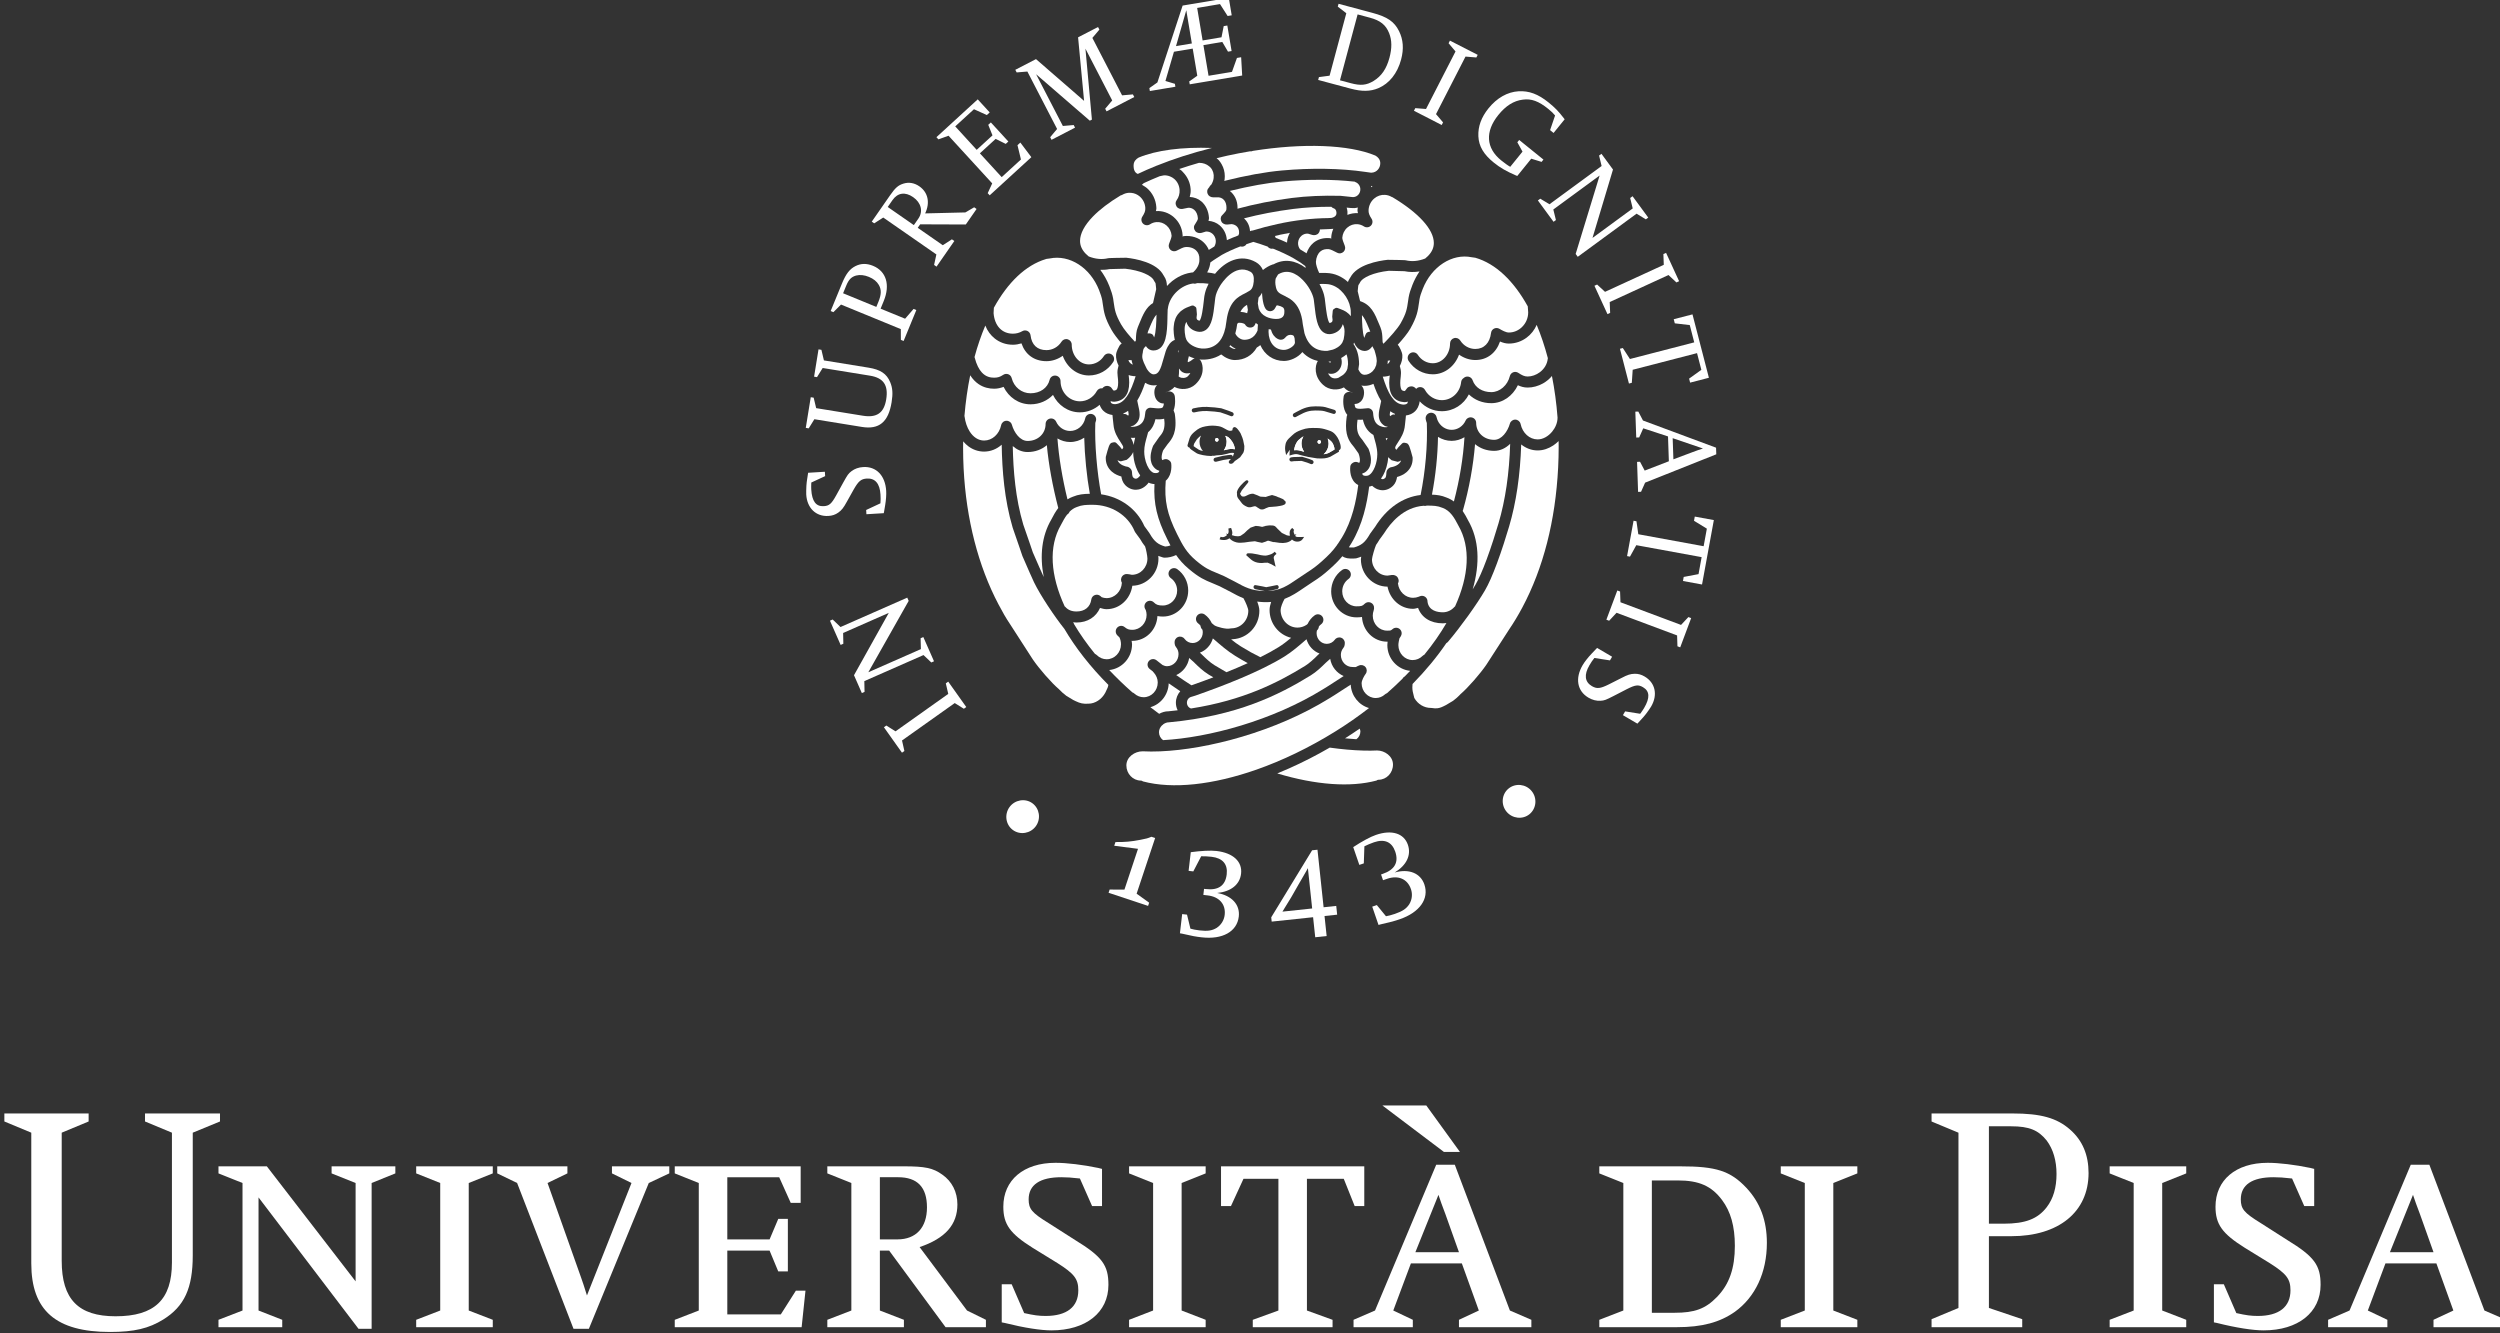 <?xml version="1.0" encoding="UTF-8" standalone="no"?>
<!-- Created with Inkscape (http://www.inkscape.org/) -->

<svg
   width="45.828mm"
   height="24.441mm"
   viewBox="0 0 45.828 24.441"
   version="1.1"
   id="svg4300"
   inkscape:version="1.1.1 (1:1.1+202109281949+c3084ef5ed)"
   sodipodi:docname="logo-white.svg"
   xmlns:inkscape="http://www.inkscape.org/namespaces/inkscape"
   xmlns:sodipodi="http://sodipodi.sourceforge.net/DTD/sodipodi-0.dtd"
   xmlns="http://www.w3.org/2000/svg"
   xmlns:svg="http://www.w3.org/2000/svg">
  <rect x="0" y="0" width="45.828" height="24.441" fill="#333333" stroke="none"/>
  <sodipodi:namedview
     id="namedview4302"
     pagecolor="#ffffff"
     bordercolor="#666666"
     borderopacity="1.0"
     inkscape:pageshadow="2"
     inkscape:pageopacity="0.0"
     inkscape:pagecheckerboard="0"
     inkscape:document-units="mm"
     showgrid="false"
     inkscape:zoom="0.69041105"
     inkscape:cx="404.83129"
     inkscape:cy="262.16266"
     inkscape:window-width="2560"
     inkscape:window-height="1321"
     inkscape:window-x="0"
     inkscape:window-y="26"
     inkscape:window-maximized="1"
     inkscape:current-layer="layer1" />
  <defs
     id="defs4297">
    <clipPath
       clipPathUnits="userSpaceOnUse"
       id="clipPath1037">
      <path
         d="m 349.769,103.588 h 142.352 v 80.663 H 349.769 Z"
         id="path1035" />
    </clipPath>
  </defs>
  <g
     inkscape:label="Livello 1"
     inkscape:groupmode="layer"
     id="layer1"
     transform="translate(2.22,-78.987)">
    <g
       id="g1031"
       transform="matrix(0.353,0,0,-0.353,-127.921,142.138)">
      <g
         id="g1033"
         clip-path="url(#clipPath1037)">
        <g
           id="g1039"
           transform="translate(441.874,117.598)">
          <path
             d="M 0,0 H 1.348 C 2.446,0 3.095,-0.283 3.644,-1.015 4.093,-1.614 4.31,-2.379 4.31,-3.394 4.31,-4.559 4.026,-5.391 3.377,-6.056 2.779,-6.672 2.213,-6.872 1.181,-6.872 H 0 Z m 1.298,-7.62 c 1.314,0 2.229,0.249 3.012,0.798 1.064,0.766 1.663,2.047 1.663,3.578 0,1.164 -0.349,2.096 -1.065,2.861 -0.831,0.882 -1.58,1.115 -3.41,1.115 H -2.729 V 0.366 l 1.248,-0.499 V -6.755 L -2.729,-7.238 V -7.62 Z"
             style="fill:#ffffff;fill-opacity:1;fill-rule:nonzero;stroke:none"
             id="path1041" />
        </g>
        <g
           id="g1043"
           transform="translate(448.568,109.978)">
          <path
             d="M 0,0 V 0.383 L 1.248,0.865 V 7.487 L 0,7.986 V 8.352 H 3.977 V 7.986 L 2.729,7.487 V 0.865 L 3.977,0.383 V 0 Z"
             style="fill:#ffffff;fill-opacity:1;fill-rule:nonzero;stroke:none"
             id="path1045" />
        </g>
        <g
           id="g1047"
           transform="translate(459.377,120.41)">
          <path
             d="M 0,0 H 1.148 C 2.097,0 2.562,-0.2 2.995,-0.732 3.345,-1.198 3.511,-1.797 3.511,-2.479 3.511,-3.178 3.345,-3.76 2.995,-4.21 2.529,-4.809 1.897,-5.058 0.765,-5.058 H 0 Z m 1.73,-10.432 v 0.415 L 0,-9.434 v 3.727 h 1.165 c 2.463,0 4.01,1.265 4.01,3.278 0,0.948 -0.316,1.697 -0.965,2.263 C 3.527,0.433 2.695,0.666 1.231,0.666 H -2.978 V 0.249 l 1.397,-0.582 v -9.101 l -1.397,-0.583 v -0.415 z"
             style="fill:#ffffff;fill-opacity:1;fill-rule:nonzero;stroke:none"
             id="path1049" />
        </g>
        <g
           id="g1051"
           transform="translate(465.647,109.978)">
          <path
             d="M 0,0 V 0.383 L 1.248,0.865 V 7.487 L 0,7.986 V 8.352 H 3.977 V 7.986 L 2.729,7.487 V 0.865 L 3.977,0.383 V 0 Z"
             style="fill:#ffffff;fill-opacity:1;fill-rule:nonzero;stroke:none"
             id="path1053" />
        </g>
        <g
           id="g1055"
           transform="translate(471.061,110.228)">
          <path
             d="M 0,0 V 1.98 H 0.515 L 1.164,0.482 C 1.68,0.366 1.93,0.333 2.279,0.333 c 1.098,0 1.697,0.466 1.697,1.331 0,0.599 -0.216,0.865 -1.081,1.414 L 1.597,3.877 c -1.165,0.732 -1.514,1.214 -1.514,2.13 0,1.38 1.048,2.279 2.712,2.279 0.582,0 1.414,-0.1 2.213,-0.266 l 0.2,-0.05 V 6.04 H 4.692 L 4.059,7.471 C 3.61,7.521 3.377,7.537 3.094,7.537 1.98,7.537 1.397,7.138 1.397,6.389 1.397,5.89 1.564,5.69 2.429,5.158 L 3.81,4.276 C 5.224,3.411 5.54,2.962 5.54,1.947 c 0,-1.431 -1.164,-2.363 -2.961,-2.363 -0.549,0 -1.415,0.133 -2.413,0.383 z"
             style="fill:#ffffff;fill-opacity:1;fill-rule:nonzero;stroke:none"
             id="path1057" />
        </g>
        <g
           id="g1059"
           transform="translate(481.4,116.85)">
          <path
             d="M 0,0 0.149,-0.433 0.366,-1.015 1.065,-2.978 H -1.198 Z M 1.215,-3.561 2.096,-6.007 1.065,-6.489 v -0.383 h 3.76 v 0.383 L 3.71,-6.007 0.849,1.564 h -0.965 l -3.179,-7.571 -1.114,-0.482 v -0.383 h 3.078 v 0.383 l -1.015,0.482 0.915,2.446 z"
             style="fill:#ffffff;fill-opacity:1;fill-rule:nonzero;stroke:none"
             id="path1061" />
        </g>
        <g
           id="g1063"
           transform="translate(356.32,120.66)">
          <path
             d="M 0,0 V 0.416 H 4.376 V 0 L 2.978,-0.582 v -6.656 c 0,-1.996 0.865,-2.878 2.796,-2.878 2.029,0 2.928,0.865 2.928,2.795 v 6.739 L 7.304,0 v 0.416 h 3.894 V 0 L 9.783,-0.582 v -6.373 c 0,-1.697 -0.432,-2.645 -1.53,-3.328 -0.749,-0.465 -1.514,-0.648 -2.762,-0.648 -2.812,0 -4.093,1.114 -4.093,3.56 v 6.789 z"
             style="fill:#ffffff;fill-opacity:1;fill-rule:nonzero;stroke:none"
             id="path1065" />
        </g>
        <g
           id="g1067"
           transform="translate(367.439,109.978)">
          <path
             d="M 0,0 V 0.383 L 1.248,0.865 V 7.487 L 0,7.986 V 8.352 H 2.512 L 7.121,2.379 V 7.487 L 5.874,7.986 V 8.352 H 9.185 V 7.986 L 7.953,7.487 v -7.57 H 7.271 L 2.08,6.739 V 0.865 L 3.311,0.383 V 0 Z"
             style="fill:#ffffff;fill-opacity:1;fill-rule:nonzero;stroke:none"
             id="path1069" />
        </g>
        <g
           id="g1071"
           transform="translate(377.706,109.978)">
          <path
             d="M 0,0 V 0.383 L 1.248,0.865 V 7.487 L 0,7.986 V 8.352 H 3.977 V 7.986 L 2.729,7.487 V 0.865 L 3.977,0.383 V 0 Z"
             style="fill:#ffffff;fill-opacity:1;fill-rule:nonzero;stroke:none"
             id="path1073" />
        </g>
        <g
           id="g1075"
           transform="translate(385.875,109.895)">
          <path
             d="M 0,0 -2.928,7.571 -3.96,8.07 v 0.366 h 3.644 V 8.07 L -1.348,7.571 0.399,2.646 C 0.482,2.413 0.549,2.213 0.699,1.73 L 3.012,7.571 1.997,8.07 V 8.436 H 4.975 V 8.07 L 3.91,7.571 0.799,0 Z"
             style="fill:#ffffff;fill-opacity:1;fill-rule:nonzero;stroke:none"
             id="path1077" />
        </g>
        <g
           id="g1079"
           transform="translate(393.862,113.954)">
          <path
             d="M 0,0 V -3.311 H 2.779 L 3.561,-2.08 H 4.06 l -0.2,-1.897 h -6.589 v 0.383 l 1.248,0.483 V 3.511 L -2.729,4.01 V 4.376 H 3.81 V 2.479 H 3.294 L 2.695,3.81 H 0 V 0.582 h 2.196 l 0.45,1.065 H 3.145 V -1.081 H 2.646 L 2.196,0 Z"
             style="fill:#ffffff;fill-opacity:1;fill-rule:nonzero;stroke:none"
             id="path1081" />
        </g>
        <g
           id="g1083"
           transform="translate(401.785,117.765)">
          <path
             d="m 0,0 h 0.948 c 0.999,0 1.498,-0.516 1.498,-1.564 0,-1.048 -0.566,-1.664 -1.531,-1.664 H 0 Z m 0.482,-3.81 2.929,-3.977 h 2.096 v 0.383 l -0.981,0.482 -2.463,3.295 c 1.331,0.449 1.963,1.164 1.963,2.213 0,0.649 -0.282,1.198 -0.781,1.547 C 2.762,0.482 2.346,0.566 1.231,0.566 h -3.96 V 0.2 l 1.248,-0.499 v -6.623 l -1.248,-0.482 v -0.383 h 3.977 v 0.383 L 0,-6.922 v 3.112 z"
             style="fill:#ffffff;fill-opacity:1;fill-rule:nonzero;stroke:none"
             id="path1085" />
        </g>
        <g
           id="g1087"
           transform="translate(408.113,110.228)">
          <path
             d="M 0,0 V 1.98 H 0.516 L 1.165,0.482 C 1.68,0.366 1.93,0.333 2.279,0.333 c 1.099,0 1.698,0.466 1.698,1.331 0,0.599 -0.217,0.865 -1.082,1.414 L 1.597,3.877 c -1.164,0.732 -1.514,1.214 -1.514,2.13 0,1.38 1.049,2.279 2.712,2.279 0.583,0 1.415,-0.1 2.213,-0.266 l 0.2,-0.05 V 6.04 H 4.692 L 4.06,7.471 C 3.611,7.521 3.378,7.537 3.095,7.537 1.98,7.537 1.398,7.138 1.398,6.389 1.398,5.89 1.564,5.69 2.429,5.158 L 3.81,4.276 C 5.224,3.411 5.541,2.962 5.541,1.947 c 0,-1.431 -1.165,-2.363 -2.962,-2.363 -0.549,0 -1.414,0.133 -2.413,0.383 z"
             style="fill:#ffffff;fill-opacity:1;fill-rule:nonzero;stroke:none"
             id="path1089" />
        </g>
        <g
           id="g1091"
           transform="translate(414.726,109.978)">
          <path
             d="M 0,0 V 0.383 L 1.248,0.865 V 7.487 L 0,7.986 V 8.352 H 3.977 V 7.986 L 2.729,7.487 V 0.865 L 3.977,0.383 V 0 Z"
             style="fill:#ffffff;fill-opacity:1;fill-rule:nonzero;stroke:none"
             id="path1093" />
        </g>
        <g
           id="g1095"
           transform="translate(422.481,110.843)">
          <path
             d="M 0,0 V 6.839 H -1.814 L -2.464,5.424 H -2.98 V 7.487 H 4.459 V 5.424 H 3.96 L 3.394,6.839 H 1.481 V 0 l 1.331,-0.483 v -0.382 h -4.143 v 0.382 z"
             style="fill:#ffffff;fill-opacity:1;fill-rule:nonzero;stroke:none"
             id="path1097" />
        </g>
        <g
           id="g1099"
           transform="translate(430.792,116.85)">
          <path
             d="M 0,0 0.149,-0.433 0.366,-1.015 1.065,-2.978 H -1.198 Z M 1.215,-3.561 2.097,-6.007 1.065,-6.489 v -0.383 h 3.76 v 0.383 L 3.71,-6.007 0.849,1.564 h -0.965 l -3.178,-7.571 -1.115,-0.482 v -0.383 h 3.078 v 0.383 l -1.015,0.482 0.915,2.446 z m -1.847,8.203 h -2.28 L 0.283,2.229 h 0.832 z"
             style="fill:#ffffff;fill-opacity:1;fill-rule:nonzero;stroke:none"
             id="path1101" />
        </g>
        <g
           id="g1103"
           transform="translate(414.485,132.7)">
          <path
             d="M 0,0 0.705,2.119 -0.53,2.278 -0.466,2.471 C 0.005,2.463 0.356,2.494 0.831,2.587 1.155,2.65 1.204,2.663 1.402,2.745 L 1.595,2.681 0.633,-0.211 1.284,-0.679 1.228,-0.845 l -2.052,0.682 0.056,0.167 z"
             style="fill:#ffffff;fill-opacity:1;fill-rule:nonzero;stroke:none"
             id="path1105" />
        </g>
        <g
           id="g1107"
           transform="translate(417.367,130.433)">
          <path
             d="M 0,0 0.116,0.997 0.368,0.968 0.544,0.24 C 0.688,0.202 0.798,0.175 1.014,0.15 1.44,0.1 1.67,0.137 1.906,0.279 2.136,0.429 2.291,0.673 2.324,0.951 2.388,1.502 2.046,1.896 1.446,1.966 L 1.216,1.993 1.252,2.307 1.336,2.297 C 1.998,2.219 2.361,2.474 2.429,3.06 2.491,3.59 2.217,3.905 1.645,3.972 1.477,3.991 1.246,4.004 1.104,3.999 L 0.694,3.213 0.45,3.242 0.563,4.211 C 1.095,4.283 1.592,4.31 1.899,4.274 2.764,4.173 3.249,3.721 3.175,3.093 3.109,2.528 2.65,2.164 1.934,2.093 2.69,1.962 3.129,1.486 3.056,0.866 2.965,0.085 2.209,-0.336 1.128,-0.21 c -0.3,0.035 -0.474,0.063 -1.017,0.19 z"
             style="fill:#ffffff;fill-opacity:1;fill-rule:nonzero;stroke:none"
             id="path1109" />
        </g>
        <g
           id="g1111"
           transform="translate(422.691,131.557)">
          <path
             d="m 0,0 0.114,0.189 0.343,0.559 0.369,0.646 0.43,0.744 0.065,0.121 0.222,-2.095 z m 1.702,-1.331 0.593,0.064 -0.11,1.04 0.656,0.069 L 2.793,0.297 2.137,0.227 1.819,3.215 1.54,3.186 l -2.123,-3.481 0.024,-0.223 2.15,0.228 z"
             style="fill:#ffffff;fill-opacity:1;fill-rule:nonzero;stroke:none"
             id="path1113" />
        </g>
        <g
           id="g1115"
           transform="translate(427.679,130.866)">
          <path
             d="m 0,0 -0.326,0.95 0.239,0.082 0.474,-0.58 C 0.533,0.48 0.644,0.503 0.85,0.574 1.255,0.713 1.447,0.846 1.598,1.076 1.74,1.31 1.776,1.597 1.684,1.862 1.504,2.387 1.025,2.594 0.454,2.398 L 0.235,2.323 0.132,2.621 0.212,2.649 C 0.843,2.865 1.059,3.251 0.868,3.809 0.694,4.314 0.311,4.479 -0.234,4.293 -0.393,4.238 -0.607,4.149 -0.733,4.084 L -0.763,3.197 -0.996,3.118 -1.313,4.041 c 0.449,0.295 0.886,0.534 1.178,0.634 C 0.689,4.958 1.321,4.759 1.526,4.162 1.711,3.623 1.454,3.097 0.84,2.723 1.577,2.932 2.179,2.693 2.382,2.102 2.637,1.358 2.137,0.652 1.108,0.298 0.822,0.201 0.654,0.15 0.109,0.03 Z"
             style="fill:#ffffff;fill-opacity:1;fill-rule:nonzero;stroke:none"
             id="path1117" />
        </g>
        <g
           id="g1119"
           transform="translate(408.695,135.794)">
          <path
             d="M 0,0 C -0.374,0.269 -0.456,0.805 -0.18,1.189 0.096,1.572 0.631,1.664 1.005,1.395 1.383,1.122 1.466,0.586 1.19,0.202 0.913,-0.181 0.379,-0.273 0,0"
             style="fill:#ffffff;fill-opacity:1;fill-rule:nonzero;stroke:none"
             id="path1121" />
        </g>
        <g
           id="g1123"
           transform="translate(406.272,142.181)">
          <path
             d="m 0,0 -0.125,-0.089 -0.474,0.296 -2.738,-1.943 0.123,-0.545 -0.125,-0.089 -0.938,1.321 0.125,0.089 0.478,-0.301 2.738,1.944 -0.127,0.549 0.125,0.089 z"
             style="fill:#ffffff;fill-opacity:1;fill-rule:nonzero;stroke:none"
             id="path1125" />
        </g>
        <g
           id="g1127"
           transform="translate(404.596,144.558)">
          <path
             d="m 0,0 -0.14,-0.062 -0.405,0.385 -3.073,-1.353 0.011,-0.559 -0.14,-0.062 -0.408,0.927 1.807,3.238 -2.371,-1.044 0.011,-0.559 -0.14,-0.062 -0.555,1.259 0.141,0.062 0.407,-0.391 3.466,1.526 0.074,-0.168 -2.096,-3.707 2.73,1.202 -0.014,0.565 0.141,0.061 z"
             style="fill:#ffffff;fill-opacity:1;fill-rule:nonzero;stroke:none"
             id="path1129" />
        </g>
        <g
           id="g1131"
           transform="translate(401.987,152.249)">
          <path
             d="m 0,0 -0.901,-0.055 -0.013,0.221 0.741,0.346 c 0.015,0.161 0.014,0.284 0.003,0.456 -0.034,0.569 -0.279,0.856 -0.708,0.83 -0.3,-0.019 -0.435,-0.131 -0.685,-0.571 L -1.912,0.603 C -2.095,0.266 -2.187,0.156 -2.363,0.029 c -0.154,-0.108 -0.31,-0.161 -0.513,-0.173 -0.643,-0.039 -1.107,0.406 -1.15,1.111 -0.006,0.104 10e-4,0.289 0.009,0.462 0.01,0.135 0.022,0.247 0.036,0.322 l 0.04,0.26 0.013,0.087 0.87,0.053 0.014,-0.227 -0.718,-0.332 -0.003,-0.05 c -0.003,-0.16 -0.006,-0.203 0,-0.313 0.038,-0.613 0.245,-0.89 0.649,-0.865 0.282,0.017 0.399,0.117 0.643,0.556 l 0.371,0.674 c 0.228,0.408 0.261,0.459 0.426,0.586 0.164,0.127 0.375,0.201 0.608,0.215 C -0.388,2.436 0.078,1.954 0.126,1.158 0.138,0.968 0.118,0.684 0.073,0.416 L 0.014,0.068 Z"
             style="fill:#ffffff;fill-opacity:1;fill-rule:nonzero;stroke:none"
             id="path1133" />
        </g>
        <g
           id="g1135"
           transform="translate(398.089,156.653)">
          <path
             d="M 0,0 -0.152,0.025 0.107,1.618 0.258,1.594 0.388,1.05 2.812,0.657 C 3.539,0.539 3.911,0.802 4.025,1.505 4.145,2.244 3.883,2.623 3.18,2.737 L 0.726,3.135 0.431,2.66 0.28,2.685 0.51,4.103 0.661,4.078 0.79,3.529 3.111,3.152 C 3.729,3.052 4.049,2.838 4.232,2.398 4.358,2.098 4.379,1.808 4.305,1.354 4.139,0.33 3.658,-0.071 2.767,0.074 L 0.295,0.475 Z"
             style="fill:#ffffff;fill-opacity:1;fill-rule:nonzero;stroke:none"
             id="path1137" />
        </g>
        <g
           id="g1139"
           transform="translate(399.875,163.669)">
          <path
             d="M 0,0 0.161,0.392 C 0.294,0.715 0.427,0.847 0.67,0.919 0.878,0.973 1.105,0.946 1.338,0.851 1.577,0.753 1.752,0.614 1.856,0.432 1.996,0.189 1.992,-0.062 1.833,-0.448 L 1.726,-0.709 Z M 3.803,-0.872 3.661,-0.813 3.22,-1.322 1.948,-0.8 2.111,-0.402 C 2.456,0.438 2.242,1.143 1.554,1.425 1.231,1.558 0.931,1.555 0.647,1.413 0.347,1.264 0.151,1.013 -0.055,0.514 l -0.59,-1.437 0.142,-0.058 0.395,0.395 3.106,-1.276 0.003,-0.558 0.142,-0.059 z"
             style="fill:#ffffff;fill-opacity:1;fill-rule:nonzero;stroke:none"
             id="path1141" />
        </g>
        <g
           id="g1143"
           transform="translate(402.193,168.15)">
          <path
             d="M 0,0 0.245,0.353 C 0.515,0.741 0.906,0.798 1.319,0.511 1.738,0.22 1.85,-0.231 1.591,-0.604 L 1.356,-0.942 Z M 1.684,-0.901 4.054,-0.91 4.614,-0.104 4.489,-0.016 4.034,-0.283 1.943,-0.334 C 2.209,0.222 2.095,0.757 1.642,1.072 1.385,1.251 1.098,1.3 0.822,1.215 0.546,1.13 0.397,1.002 0.12,0.604 l -0.949,-1.366 0.126,-0.088 0.471,0.301 2.758,-1.916 -0.118,-0.546 0.126,-0.088 0.925,1.332 -0.126,0.087 -0.474,-0.306 -1.301,0.904 z"
             style="fill:#ffffff;fill-opacity:1;fill-rule:nonzero;stroke:none"
             id="path1145" />
        </g>
        <g
           id="g1147"
           transform="translate(406.979,170.936)">
          <path
             d="m 0,0 1.132,-1.236 1,0.916 L 1.952,0.423 2.101,0.559 2.672,-0.2 0.508,-2.182 0.405,-2.069 0.64,-1.562 -1.628,0.914 -2.154,0.725 -2.257,0.838 -0.112,2.803 0.51,2.124 0.361,1.987 -0.308,2.29 -1.281,1.399 -0.166,0.181 0.654,0.932 0.434,1.48 0.57,1.604 1.478,0.613 1.342,0.489 0.819,0.75 Z"
             style="fill:#ffffff;fill-opacity:1;fill-rule:nonzero;stroke:none"
             id="path1149" />
        </g>
        <g
           id="g1151"
           transform="translate(412.39,173.659)">
          <path
             d="M 0,0 -0.312,3.301 0.724,3.837 0.794,3.701 0.43,3.27 1.973,0.288 2.535,0.337 2.606,0.201 1.166,-0.544 1.096,-0.408 1.46,0.023 0.07,2.711 0.406,-0.972 0.297,-1.028 l -2.79,2.413 1.391,-2.688 0.562,0.049 0.07,-0.136 -1.221,-0.632 -0.07,0.136 0.359,0.428 -1.543,2.982 -0.557,-0.046 -0.07,0.136 1.074,0.556 z"
             style="fill:#ffffff;fill-opacity:1;fill-rule:nonzero;stroke:none"
             id="path1153" />
        </g>
        <g
           id="g1155"
           transform="translate(417.163,176.503)">
          <path
             d="M 0,0 0.534,1.864 0.823,0.138 Z M 1.105,-1.539 0.687,-1.833 0.713,-1.984 3.437,-1.527 3.383,-0.577 3.165,-0.614 2.907,-1.336 1.69,-1.54 1.423,0.052 2.404,0.217 2.7,-0.287 2.887,-0.256 2.665,1.07 2.477,1.038 2.363,0.459 1.382,0.294 1.099,1.983 2.285,2.183 2.681,1.564 2.893,1.6 2.741,2.508 0.344,2.106 l -1.31,-3.992 -0.417,-0.294 0.025,-0.152 1.326,0.223 -0.025,0.151 -0.492,0.148 0.442,1.518 0.975,0.164 z"
             style="fill:#ffffff;fill-opacity:1;fill-rule:nonzero;stroke:none"
             id="path1157" />
        </g>
        <g
           id="g1159"
           transform="translate(426.594,178.15)">
          <path
             d="M 0,0 0.635,-0.17 C 1.18,-0.316 1.468,-0.545 1.638,-0.978 1.783,-1.341 1.788,-1.749 1.655,-2.247 1.499,-2.829 1.24,-3.204 0.829,-3.456 0.457,-3.681 0.158,-3.709 -0.352,-3.572 l -0.564,0.15 z m -0.37,-3.853 c 0.593,-0.159 1.026,-0.154 1.442,0.02 0.573,0.241 0.994,0.77 1.186,1.488 0.149,0.557 0.112,1.037 -0.107,1.477 -0.244,0.491 -0.603,0.74 -1.374,0.946 L -0.99,0.551 -1.03,0.403 -0.587,0.062 -1.455,-3.182 -2.009,-3.256 -2.048,-3.404 Z"
             style="fill:#ffffff;fill-opacity:1;fill-rule:nonzero;stroke:none"
             id="path1161" />
        </g>
        <g
           id="g1163"
           transform="translate(429.519,173.146)">
          <path
             d="M 0,0 0.07,0.137 0.627,0.092 2.159,3.08 1.799,3.507 1.869,3.643 3.311,2.904 3.241,2.767 2.678,2.814 1.146,-0.174 1.512,-0.603 1.442,-0.74 Z"
             style="fill:#ffffff;fill-opacity:1;fill-rule:nonzero;stroke:none"
             id="path1165" />
        </g>
        <g
           id="g1167"
           transform="translate(435.611,170.657)">
          <path
             d="m 0,0 -0.726,-0.897 -0.077,0.031 c -0.48,0.207 -0.815,0.398 -1.139,0.661 -0.531,0.428 -0.78,0.851 -0.804,1.368 -0.023,0.509 0.153,0.99 0.527,1.453 0.436,0.539 0.98,0.85 1.561,0.885 C -0.12,3.532 0.357,3.359 0.9,2.919 1.225,2.657 1.411,2.467 1.684,2.112 L 1.735,2.047 1.159,1.336 0.978,1.483 1.238,2.244 C 1.148,2.356 1.046,2.454 0.883,2.586 0.387,2.987 0.005,3.13 -0.442,3.066 -0.916,3.007 -1.325,2.745 -1.707,2.273 c -0.698,-0.864 -0.647,-1.719 0.145,-2.36 0.171,-0.138 0.356,-0.272 0.471,-0.334 l 0.637,0.788 -0.269,0.486 0.096,0.12 1.26,-1.019 -0.096,-0.12 z"
             style="fill:#ffffff;fill-opacity:1;fill-rule:nonzero;stroke:none"
             id="path1169" />
        </g>
        <g
           id="g1171"
           transform="translate(435.955,168.489)">
          <path
             d="M 0,0 0.124,0.091 0.602,-0.198 3.31,1.788 3.178,2.331 3.302,2.422 3.901,1.605 2.836,-1.947 4.925,-0.415 4.793,0.128 4.917,0.219 5.731,-0.89 5.607,-0.981 5.125,-0.687 2.071,-2.927 1.962,-2.779 3.207,1.294 0.802,-0.47 0.937,-1.018 0.814,-1.109 Z"
             style="fill:#ffffff;fill-opacity:1;fill-rule:nonzero;stroke:none"
             id="path1173" />
        </g>
        <g
           id="g1175"
           transform="translate(438.892,164.058)">
          <path
             d="M 0,0 0.139,0.064 0.55,-0.315 3.601,1.088 3.581,1.646 3.72,1.71 4.397,0.237 4.258,0.173 3.845,0.558 0.793,-0.845 0.816,-1.408 0.677,-1.473 Z"
             style="fill:#ffffff;fill-opacity:1;fill-rule:nonzero;stroke:none"
             id="path1177" />
        </g>
        <g
           id="g1179"
           transform="translate(440.735,160.255)">
          <path
             d="M 0,0 3.34,0.864 3.108,1.762 2.33,1.852 2.275,2.066 3.249,2.318 4.101,-0.974 3.126,-1.227 3.073,-1.019 3.709,-0.562 3.485,0.305 0.144,-0.559 0.098,-1.236 -0.051,-1.275 -0.518,0.532 -0.369,0.57 Z"
             style="fill:#ffffff;fill-opacity:1;fill-rule:nonzero;stroke:none"
             id="path1181" />
        </g>
        <g
           id="g1183"
           transform="translate(444.528,155.608)">
          <path
             d="m 0,0 c -0.194,-0.062 -0.292,-0.096 -0.546,-0.191 l -0.989,-0.371 -0.038,1.098 z m -1.771,-0.663 -1.255,-0.485 -0.242,0.459 -0.154,-0.006 0.053,-1.558 0.154,0.005 0.211,0.474 3.696,1.472 -0.012,0.344 -3.795,1.411 -0.243,0.465 -0.154,-0.005 0.047,-1.344 0.153,0.005 0.211,0.474 1.286,-0.422 z"
             style="fill:#ffffff;fill-opacity:1;fill-rule:nonzero;stroke:none"
             id="path1185" />
        </g>
        <g
           id="g1187"
           transform="translate(441.17,151.155)">
          <path
             d="M 0,0 3.393,-0.622 3.56,0.29 2.893,0.699 2.933,0.917 3.923,0.735 3.31,-2.61 l -0.99,0.182 0.038,0.211 0.77,0.146 0.161,0.882 -3.393,0.621 -0.328,-0.595 -0.151,0.028 0.337,1.836 0.151,-0.028 z"
             style="fill:#ffffff;fill-opacity:1;fill-rule:nonzero;stroke:none"
             id="path1189" />
        </g>
        <g
           id="g1191"
           transform="translate(440.08,148.235)">
          <path
             d="m 0,0 0.144,-0.054 0.02,-0.558 3.145,-1.177 0.382,0.408 0.144,-0.054 -0.568,-1.518 -0.144,0.054 -0.018,0.564 -3.145,1.177 -0.384,-0.414 -0.144,0.054 z"
             style="fill:#ffffff;fill-opacity:1;fill-rule:nonzero;stroke:none"
             id="path1193" />
        </g>
        <g
           id="g1195"
           transform="translate(439.032,145.251)">
          <path
             d="m 0,0 0.778,-0.457 -0.112,-0.19 -0.809,0.126 c -0.101,-0.126 -0.169,-0.228 -0.256,-0.377 -0.289,-0.492 -0.245,-0.866 0.125,-1.084 0.26,-0.152 0.434,-0.134 0.887,0.092 l 0.638,0.323 c 0.339,0.178 0.477,0.218 0.695,0.225 0.187,0.004 0.347,-0.039 0.521,-0.142 C 3.023,-1.81 3.16,-2.439 2.802,-3.047 2.75,-3.137 2.641,-3.287 2.538,-3.426 2.453,-3.533 2.382,-3.619 2.328,-3.673 L 2.15,-3.867 2.091,-3.932 1.339,-3.491 1.454,-3.295 2.235,-3.419 2.266,-3.38 C 2.357,-3.248 2.384,-3.214 2.44,-3.119 2.751,-2.59 2.733,-2.245 2.383,-2.04 2.14,-1.897 1.987,-1.914 1.54,-2.142 L 0.856,-2.495 C 0.44,-2.707 0.383,-2.73 0.176,-2.744 c -0.208,-0.014 -0.424,0.042 -0.625,0.16 -0.588,0.345 -0.706,1.005 -0.302,1.693 0.097,0.165 0.272,0.39 0.458,0.586 l 0.243,0.256 z"
             style="fill:#ffffff;fill-opacity:1;fill-rule:nonzero;stroke:none"
             id="path1197" />
        </g>
        <g
           id="g1199"
           transform="translate(435.519,136.617)">
          <path
             d="m 0,0 c -0.357,-0.291 -0.896,-0.232 -1.195,0.135 -0.299,0.366 -0.248,0.906 0.109,1.197 0.361,0.295 0.9,0.236 1.199,-0.131 C 0.412,0.835 0.361,0.295 0,0"
             style="fill:#ffffff;fill-opacity:1;fill-rule:nonzero;stroke:none"
             id="path1201" />
        </g>
        <g
           id="g1203"
           transform="translate(419.338,161.082)">
          <path
             d="m 0,0 c 0.141,0.135 0.251,0.323 0.328,0.559 0.053,0.164 0.089,0.337 0.109,0.528 0,0 0.002,0.01 0.004,0.023 l 0.011,0.079 c 0,0 0,0 0,0 0.135,0.992 0.616,1.227 0.967,1.399 0,0 0.239,0.133 0.251,0.145 C 1.73,2.78 1.796,2.85 1.833,3.01 V 3.013 3.011 L 1.862,3.195 C 1.887,3.454 1.83,3.624 1.692,3.703 0.872,4.17 0.187,3.097 0.112,2.973 -0.021,2.756 -0.109,2.535 -0.132,2.369 c 0,0 -0.014,-0.112 -0.018,-0.138 L -0.168,2.072 C -0.237,1.473 -0.302,0.908 -0.632,0.679 -0.765,0.587 -0.921,0.56 -1.086,0.601 -1.313,0.657 -1.549,0.798 -1.636,1.102 -1.687,1.013 -1.728,0.9 -1.728,0.72 c 0,-0.112 0.013,-0.245 0.045,-0.404 0.019,-0.089 0.056,-0.168 0.115,-0.243 0.191,-0.242 0.55,-0.347 0.731,-0.357 C -0.603,-0.297 -0.268,-0.258 0,0"
             style="fill:#ffffff;fill-opacity:1;fill-rule:nonzero;stroke:none"
             id="path1205" />
        </g>
        <g
           id="g1207"
           transform="translate(420.508,162.705)">
          <path
             d="M 0,0 C 0.135,-0.009 0.251,-0.034 0.351,-0.072 0.364,-0.016 0.376,0.042 0.388,0.1 L 0.343,0.364 C 0.206,0.287 0.09,0.179 0,0"
             style="fill:#ffffff;fill-opacity:1;fill-rule:nonzero;stroke:none"
             id="path1209" />
        </g>
        <g
           id="g1211"
           transform="translate(418.132,160.285)">
          <path
             d="m 0,0 c -0.1,0.028 -0.202,0.067 -0.301,0.116 -0.014,-0.064 -0.027,-0.127 -0.049,-0.195 0,-0.001 -0.011,-0.045 -0.011,-0.083 0,-0.016 0.007,-0.025 0.012,-0.035 0.055,0.013 0.158,0.07 0.232,0.136 C -0.083,-0.032 -0.043,-0.011 0,0"
             style="fill:#ffffff;fill-opacity:1;fill-rule:nonzero;stroke:none"
             id="path1213" />
        </g>
        <g
           id="g1215"
           transform="translate(420.263,160.785)">
          <path
             d="M 0,0 C -0.103,0.049 -0.198,0.112 -0.282,0.188 -0.297,0.164 -0.314,0.142 -0.329,0.119 c 0.104,-0.075 0.21,-0.13 0.286,-0.13 0.016,0 0.029,0.007 0.043,0.011"
             style="fill:#ffffff;fill-opacity:1;fill-rule:nonzero;stroke:none"
             id="path1217" />
        </g>
        <g
           id="g1219"
           transform="translate(425.189,159.334)">
          <path
             d="m 0,0 c 0.129,-0.12 0.334,-0.092 0.415,-0.051 l 0.21,0.13 C 0.754,0.175 0.833,0.281 0.873,0.411 0.874,0.413 0.875,0.419 0.875,0.417 L 0.908,0.651 C 0.908,0.706 0.906,0.758 0.902,0.806 0.899,0.845 0.894,0.881 0.888,0.916 0.887,0.925 0.887,0.935 0.885,0.943 0.871,1.026 0.851,1.099 0.828,1.162 0.745,1.092 0.653,1.027 0.551,0.973 0.568,0.909 0.582,0.843 0.582,0.774 0.582,0.559 0.494,0.336 0.27,0.21 0.138,0.136 -0.001,0.14 -0.13,0.173 -0.1,0.118 -0.066,0.061 0,0"
             style="fill:#ffffff;fill-opacity:1;fill-rule:nonzero;stroke:none"
             id="path1221" />
        </g>
        <g
           id="g1223"
           transform="translate(425.192,160.135)">
          <path
             d="m 0,0 c -0.048,-0.01 -0.09,-0.019 -0.114,-0.025 0.041,-0.023 0.078,-0.04 0.106,-0.046 0.005,0.01 0.012,0.019 0.012,0.035 C 0.004,-0.024 0.002,-0.012 0,0"
             style="fill:#ffffff;fill-opacity:1;fill-rule:nonzero;stroke:none"
             id="path1225" />
        </g>
        <g
           id="g1227"
           transform="translate(426.245,162.479)">
          <path
             d="M 0,0 C -0.002,0.075 -0.009,0.311 -0.009,0.312 L -0.027,0.433 C -0.028,0.436 -0.03,0.439 -0.031,0.442 l -0.047,0.195 c -0.167,0.508 -0.638,1.016 -1.205,1.032 l -0.136,0.005 c 0,0 -0.121,-0.002 -0.213,-0.002 C -1.524,1.483 -1.443,1.29 -1.396,1.11 -1.395,1.107 -1.394,1.103 -1.394,1.1 -1.378,1.041 -1.365,0.983 -1.358,0.927 L -1.321,0.62 c 0.033,-0.286 0.102,-0.872 0.216,-0.977 0.107,0.028 0.154,0.059 0.154,0.169 0,0.042 -0.007,0.096 -0.019,0.164 l 0.027,0.294 c 0.008,0.088 0.057,0.099 0.131,0.146 0.075,0.048 0.168,-0.011 0.251,-0.041 l 0.028,-0.01 C -0.304,0.285 -0.128,0.162 0,0"
             style="fill:#ffffff;fill-opacity:1;fill-rule:nonzero;stroke:none"
             id="path1229" />
        </g>
        <g
           id="g1231"
           transform="translate(417.363,159.307)">
          <path
             d="M 0,0 C 0.081,-0.042 0.285,-0.069 0.415,0.051 0.48,0.112 0.514,0.168 0.545,0.224 0.415,0.191 0.277,0.186 0.145,0.261 0.056,0.311 0.004,0.383 -0.045,0.456 -0.044,0.421 -0.041,0.384 -0.041,0.35 -0.041,0.236 -0.049,0.133 -0.062,0.038 -0.029,0.018 0,0 0,0"
             style="fill:#ffffff;fill-opacity:1;fill-rule:nonzero;stroke:none"
             id="path1233" />
        </g>
        <g
           id="g1235"
           transform="translate(420.707,161.253)">
          <path
             d="m 0,0 c 0.118,0 0.226,0.022 0.322,0.066 0.165,0.075 0.29,0.221 0.369,0.416 0.002,0.032 0.004,0.074 0.007,0.122 L 0.7,0.634 C 0.703,0.682 0.706,0.734 0.71,0.791 0.671,0.817 0.635,0.844 0.599,0.874 0.571,0.803 0.539,0.743 0.507,0.71 0.44,0.641 0.339,0.623 0.244,0.641 0.15,0.658 0.066,0.734 0.028,0.822 L 0.038,0.799 C 0.021,0.823 -0.068,0.886 -0.278,0.886 -0.305,0.886 -0.336,0.856 -0.365,0.829 -0.385,0.653 -0.42,0.489 -0.464,0.33 -0.395,0.155 -0.192,0 0,0"
             style="fill:#ffffff;fill-opacity:1;fill-rule:nonzero;stroke:none"
             id="path1237" />
        </g>
        <g
           id="g1239"
           transform="translate(424.319,163.33)">
          <path
             d="m 0,0 c -0.029,0.217 -0.185,0.584 -0.469,0.915 -0.256,0.3 -0.773,0.752 -1.356,0.42 0,0 -0.019,-0.014 -0.035,-0.026 C -1.883,1.27 -1.956,1.145 -1.977,1.11 -1.99,1.059 -1.997,1.003 -1.998,0.94 -1.998,0.932 -2,0.925 -2,0.917 -1.999,0.891 -1.997,0.864 -1.995,0.837 -1.993,0.819 -1.993,0.802 -1.991,0.784 -1.985,0.738 -1.976,0.691 -1.965,0.643 -1.908,0.393 -1.78,0.331 -1.549,0.219 L -1.468,0.18 c 0.006,-0.003 0.009,-0.009 0.015,-0.012 0.07,-0.039 0.204,-0.114 0.201,-0.11 0.353,-0.232 0.558,-0.579 0.651,-1.109 0.012,-0.073 0.023,-0.15 0.031,-0.23 l 0.08,-0.429 c 0,-0.003 0,-0.007 0.001,-0.011 l 0.01,-0.033 c 0.02,-0.062 0.043,-0.133 0.045,-0.138 -0.001,0.004 -0.01,0.037 -0.011,0.04 0.246,-0.699 0.762,-0.821 1.15,-0.8 l 0.287,0.065 c 0.133,0.046 0.372,0.157 0.494,0.374 0.001,0.002 0.001,0.004 0.001,0.004 l 0.063,0.157 c 0.032,0.159 0.046,0.292 0.046,0.404 0,0.18 -0.041,0.293 -0.092,0.382 C 1.417,-1.57 1.18,-1.711 0.953,-1.767 0.788,-1.808 0.632,-1.781 0.5,-1.689 0.169,-1.46 0.104,-0.895 0.036,-0.296 Z"
             style="fill:#ffffff;fill-opacity:1;fill-rule:nonzero;stroke:none"
             id="path1241" />
        </g>
        <g
           id="g1243"
           transform="translate(418.055,164.177)">
          <path
             d="m 0,0 c -0.006,0 -0.012,0 -0.018,-0.002 -0.599,-0.086 -1.148,-0.594 -1.277,-1.181 l -0.03,-0.179 -0.01,-0.337 c 0,-0.045 -0.001,-0.091 -0.002,-0.139 -0.014,-0.703 -0.062,-1.511 -0.607,-1.629 -0.133,-0.029 -0.352,-0.028 -0.509,0.212 -0.014,-0.011 -0.029,-0.019 -0.043,-0.033 v 0 C -2.549,-3.34 -2.584,-3.395 -2.593,-3.442 L -2.614,-3.55 c 10e-4,-0.034 -0.004,-0.068 -0.017,-0.101 -0.002,-0.016 -0.005,-0.033 -0.006,-0.047 -0.002,-0.008 -0.002,-0.016 -0.003,-0.024 -0.002,-0.021 -0.004,-0.041 -0.004,-0.06 0,-0.006 0,-0.011 0,-0.017 0,-0.022 0.001,-0.042 0.004,-0.063 0.001,-0.003 0.001,-0.005 0.002,-0.008 0.003,-0.018 0.007,-0.037 0.012,-0.057 0.002,-0.006 0.004,-0.013 0.006,-0.02 0.006,-0.018 0.012,-0.037 0.019,-0.058 0.003,-0.007 0.005,-0.014 0.008,-0.022 0.009,-0.028 0.02,-0.057 0.034,-0.092 0,0 0.14,-0.296 0.141,-0.296 l 0.037,-0.06 c 0.076,-0.111 0.195,-0.244 0.33,-0.244 0.253,0 0.359,0.243 0.514,0.824 l 0.11,0.375 c 0.025,0.074 0.054,0.14 0.085,0.201 0.006,0.013 0.014,0.025 0.02,0.038 0.03,0.055 0.063,0.104 0.097,0.148 0.001,10e-4 0.003,0.003 0.004,0.005 0.078,0.097 0.169,0.163 0.271,0.2 -0.003,0.012 -0.01,0.023 -0.012,0.035 -0.021,0.103 -0.035,0.201 -0.044,0.295 -0.003,0.032 -0.003,0.06 -0.005,0.091 -0.003,0.045 -0.008,0.092 -0.008,0.136 0,0.016 0.002,0.03 0.003,0.047 0,0.028 0.003,0.054 0.005,0.082 0.003,0.056 0.01,0.11 0.02,0.162 0.004,0.024 0.008,0.05 0.013,0.073 0.014,0.06 0.032,0.116 0.053,0.169 0.005,0.012 0.008,0.025 0.013,0.037 0.028,0.063 0.061,0.122 0.1,0.177 0.01,0.015 0.023,0.029 0.035,0.044 0.03,0.038 0.062,0.074 0.098,0.109 0.018,0.015 0.035,0.031 0.054,0.046 0.037,0.03 0.077,0.059 0.12,0.085 0.019,0.011 0.037,0.024 0.057,0.035 0.064,0.034 0.131,0.066 0.206,0.092 l 0.027,0.01 c 0.084,0.03 0.176,0.089 0.252,0.041 C 0.111,-1.21 0.159,-1.22 0.168,-1.309 L 0.194,-1.603 C 0.181,-1.672 0.175,-1.727 0.175,-1.769 c 0,-0.11 0.048,-0.139 0.154,-0.166 0.114,0.105 0.183,0.69 0.216,0.977 0,0 0.019,0.162 0.022,0.19 0,0 0.015,0.116 0.015,0.116 0.007,0.05 0.018,0.101 0.032,0.154 0.037,0.153 0.1,0.318 0.186,0.485 C 0.625,0.013 0.402,0.026 0.198,0.017 0.134,-0.013 0.066,-0.018 0,0"
             style="fill:#ffffff;fill-opacity:1;fill-rule:nonzero;stroke:none"
             id="path1245" />
        </g>
        <g
           id="g1247"
           transform="translate(421.84,162.454)">
          <path
             d="M 0,0 C 0.147,-0.073 0.319,-0.114 0.5,-0.12 0.906,-0.132 0.936,0.1 0.947,0.176 0.953,0.225 0.953,0.263 0.951,0.297 0.951,0.31 0.95,0.321 0.948,0.332 0.945,0.354 0.942,0.376 0.936,0.392 0.934,0.397 0.933,0.402 0.931,0.406 0.914,0.447 0.891,0.468 0.875,0.48 c 0,0 -0.086,0.047 -0.116,0.06 C 0.625,0.586 0.573,0.588 0.557,0.587 0.549,0.58 0.524,0.553 0.467,0.441 0.422,0.351 0.334,0.292 0.234,0.284 0.135,0.275 0.038,0.32 -0.021,0.401 -0.042,0.43 -0.06,0.465 -0.077,0.503 -0.082,0.514 -0.086,0.525 -0.09,0.537 -0.102,0.567 -0.113,0.598 -0.122,0.631 -0.126,0.643 -0.129,0.655 -0.133,0.667 -0.156,0.758 -0.173,0.856 -0.186,0.952 -0.187,0.965 -0.188,0.976 -0.189,0.989 -0.194,1.025 -0.197,1.061 -0.2,1.096 -0.201,1.108 -0.202,1.12 -0.203,1.132 -0.206,1.17 -0.208,1.206 -0.21,1.239 -0.257,1.146 -0.318,1.063 -0.391,0.99 -0.397,0.94 -0.415,0.806 -0.423,0.737 L -0.429,0.694 -0.382,0.426 C -0.319,0.237 -0.191,0.094 0,0"
             style="fill:#ffffff;fill-opacity:1;fill-rule:nonzero;stroke:none"
             id="path1249" />
        </g>
        <g
           id="g1251"
           transform="translate(417.284,160.573)">
          <path
             d="m 0,0 c 0.009,0.052 0.013,0.098 0.013,0.135 0,0 -10e-4,0.001 -10e-4,0.001 0,-0.001 -0.015,-0.015 -0.035,-0.045 C -0.01,0.064 -0.002,0.034 0,0"
             style="fill:#ffffff;fill-opacity:1;fill-rule:nonzero;stroke:none"
             id="path1253" />
        </g>
        <g
           id="g1255"
           transform="translate(416.062,164.252)">
          <path
             d="M 0,0 C -0.017,0.021 -0.03,0.044 -0.041,0.068 -0.162,0.353 -0.779,0.609 -1.539,0.692 L -2.034,0.68 c 0,0 -0.299,-0.008 -0.322,-0.009 -0.157,-0.032 -0.316,-0.041 -0.476,-0.038 0.188,-0.251 0.35,-0.534 0.472,-0.846 0.092,-0.234 0.157,-0.424 0.199,-0.658 l 0.023,-0.163 c 0.063,-0.436 0.091,-0.636 0.387,-1.165 0.14,-0.251 0.451,-0.62 0.722,-0.904 0.014,0.02 0.028,0.04 0.044,0.06 l 0.005,0.088 c 0.006,0.191 0.014,0.407 0.101,0.617 l 0.07,0.17 c 0.188,0.462 0.348,0.852 0.717,1.08 0.053,0.231 0.15,0.657 0.164,0.716 C 0.066,-0.31 0.057,-0.217 0.057,-0.217 0.047,-0.079 0.043,-0.053 0,0"
             style="fill:#ffffff;fill-opacity:1;fill-rule:nonzero;stroke:none"
             id="path1257" />
        </g>
        <g
           id="g1259"
           transform="translate(415.713,161.694)">
          <path
             d="m 0,0 c -0.014,-0.034 -0.019,-0.076 -0.027,-0.116 0.031,0.004 0.062,0.012 0.09,0.009 0.107,-0.01 0.182,-0.042 0.221,-0.141 0,0 0.015,-0.038 0.029,-0.073 0.1,0.243 0.117,0.854 0.122,1.116 0,0 0,0.022 0.001,0.056 0,0.005 0,0.009 0,0.015 C 0.31,0.726 0.211,0.516 0.071,0.173 Z"
             style="fill:#ffffff;fill-opacity:1;fill-rule:nonzero;stroke:none"
             id="path1261" />
        </g>
        <g
           id="g1263"
           transform="translate(425.496,167.832)">
          <path
             d="m 0,0 c 0,0.012 -0.001,0.022 -0.001,0.029 -0.008,0.119 -0.057,0.193 -0.146,0.22 -0.049,0.015 -0.089,0.045 -0.122,0.08 -0.698,0.001 -1.36,-0.035 -1.97,-0.113 -0.884,-0.112 -1.756,-0.279 -2.563,-0.489 0.184,-0.165 0.298,-0.397 0.313,-0.667 0.042,0.024 0.089,0.035 0.139,0.036 0.406,0.125 0.839,0.239 1.299,0.339 0.878,0.193 1.767,0.296 2.627,0.306 0,0 0.126,0.008 0.171,0.011 C -0.027,-0.196 0,-0.07 0,0"
             style="fill:#ffffff;fill-opacity:1;fill-rule:nonzero;stroke:none"
             id="path1265" />
        </g>
        <g
           id="g1267"
           transform="translate(418.946,165.268)">
          <path
             d="m 0,0 c -0.013,-0.139 -0.054,-0.32 -0.164,-0.517 0.149,-0.014 0.288,-0.038 0.408,-0.071 0.533,0.658 1.331,1.054 2.124,0.602 0.166,-0.094 0.285,-0.234 0.363,-0.406 0.16,0.13 0.333,0.229 0.512,0.29 0.014,0.005 0.029,0.005 0.043,0.008 0.538,0.295 1.133,0.217 1.666,-0.191 -0.009,0.034 -0.016,0.067 -0.022,0.1 C 4.767,-0.055 4.571,0.074 4.349,0.201 4.342,0.205 4.335,0.209 4.328,0.214 4.017,0.39 3.655,0.56 3.255,0.718 3.147,0.696 3.04,0.735 2.975,0.825 2.739,0.912 2.49,0.993 2.233,1.069 2.113,1.031 1.992,0.992 1.878,0.953 1.811,0.841 1.681,0.795 1.557,0.833 1.201,0.695 0.878,0.549 0.6,0.395 0.596,0.391 0.126,0.1 0,0"
             style="fill:#ffffff;fill-opacity:1;fill-rule:nonzero;stroke:none"
             id="path1269" />
        </g>
        <g
           id="g1271"
           transform="translate(422.769,160.727)">
          <path
             d="m 0,0 c 0.245,0 0.571,0.218 0.571,0.383 0,0 -0.018,0.218 -0.018,0.218 L 0.523,0.695 C 0.502,0.742 0.477,0.761 0.425,0.773 0.399,0.779 0.371,0.783 0.343,0.784 0.331,0.784 0.319,0.78 0.307,0.779 0.289,0.778 0.273,0.778 0.254,0.773 0.193,0.755 0.127,0.714 0.059,0.631 -0.017,0.54 -0.139,0.505 -0.251,0.541 -0.311,0.561 -0.361,0.59 -0.407,0.624 -0.419,0.633 -0.43,0.643 -0.441,0.652 -0.476,0.683 -0.508,0.717 -0.535,0.753 -0.539,0.759 -0.543,0.763 -0.547,0.769 -0.611,0.861 -0.652,0.964 -0.677,1.057 -0.716,1.063 -0.755,1.071 -0.793,1.079 -0.798,1.004 -0.801,0.937 -0.801,0.937 -0.793,0.377 -0.471,0 0,0"
             style="fill:#ffffff;fill-opacity:1;fill-rule:nonzero;stroke:none"
             id="path1273" />
        </g>
        <g
           id="g1275"
           transform="translate(422.341,166.546)">
          <path
             d="m 0,0 c 0.205,-0.079 0.402,-0.162 0.589,-0.247 0,0.012 0,0.024 0.001,0.036 0.011,0.17 0.064,0.329 0.146,0.471 C 0.566,0.23 0.397,0.199 0.228,0.162 0.136,0.141 0.049,0.119 -0.041,0.098 Z"
             style="fill:#ffffff;fill-opacity:1;fill-rule:nonzero;stroke:none"
             id="path1277" />
        </g>
        <g
           id="g1279"
           transform="translate(416.283,156.193)">
          <path
             d="M 0,0 C 0.159,0.19 0.285,0.339 0.285,0.725 0.285,0.791 0.272,0.881 0.264,0.961 0.26,0.959 0.255,0.959 0.25,0.958 0.222,0.951 0.193,0.945 0.164,0.941 0.147,0.938 0.13,0.936 0.112,0.935 0.096,0.933 0.08,0.932 0.065,0.931 0.044,0.93 0.023,0.928 0.002,0.928 c -0.012,0 -0.024,0 -0.037,0.001 -0.021,0 -0.041,0 -0.062,0.001 C -0.114,0.931 -0.131,0.932 -0.148,0.934 -0.161,0.935 -0.174,0.935 -0.187,0.936 -0.188,0.93 -0.191,0.923 -0.193,0.917 -0.239,0.711 -0.336,0.46 -0.569,0.258 L -0.624,0.054 c -0.077,-0.27 -0.146,-0.514 -0.146,-0.793 0,-0.103 0.009,-0.211 0.031,-0.326 0.056,-0.298 0.175,-0.558 0.319,-0.695 0.062,-0.059 0.12,-0.091 0.176,-0.097 0.109,-0.014 0.185,0 0.227,0.043 0.017,0.016 0.022,0.045 0.033,0.069 -0.074,0.022 -0.154,0.058 -0.237,0.136 -0.167,0.159 -0.219,0.366 -0.219,0.563 0,0.29 0.113,0.558 0.137,0.612 z"
             style="fill:#ffffff;fill-opacity:1;fill-rule:nonzero;stroke:none"
             id="path1281" />
        </g>
        <g
           id="g1283"
           transform="translate(425.332,167.017)">
          <path
             d="m 0,0 c -0.008,-0.001 -0.015,-0.003 -0.023,-0.003 0,0 -0.202,-0.013 -0.216,-0.013 -0.153,-0.002 -0.306,-0.01 -0.458,-0.018 0,-0.067 -0.023,-0.134 -0.068,-0.192 -0.072,-0.095 -0.215,-0.126 -0.33,-0.092 l -0.222,0.067 C -1.44,-0.242 -1.56,-0.282 -1.656,-0.365 -1.758,-0.454 -1.82,-0.58 -1.83,-0.72 c -0.008,-0.126 0.029,-0.246 0.102,-0.344 0.119,-0.069 0.232,-0.139 0.337,-0.209 0.074,0.214 0.189,0.4 0.349,0.536 0.233,0.196 0.533,0.283 0.873,0.25 0.023,-0.003 0.046,-0.015 0.069,-0.02 -0.001,0.012 -0.008,0.027 -0.008,0.039 0,0.012 0.001,0.023 0.001,0.034 0.01,0.153 0.05,0.298 0.107,0.434"
             style="fill:#ffffff;fill-opacity:1;fill-rule:nonzero;stroke:none"
             id="path1285" />
        </g>
        <g
           id="g1287"
           transform="translate(426.83,154.304)">
          <path
             d="m 0,0 c 0.011,-0.024 0.017,-0.053 0.033,-0.069 0.042,-0.042 0.118,-0.057 0.227,-0.043 0.047,0.005 0.094,0.027 0.144,0.067 0.039,0.032 0.077,0.072 0.112,0.12 0.107,0.146 0.194,0.363 0.239,0.605 0.019,0.102 0.027,0.197 0.029,0.288 0,0.008 0.001,0.017 0.002,0.025 0,0.086 -0.006,0.17 -0.017,0.251 C 0.766,1.267 0.761,1.29 0.758,1.313 0.747,1.374 0.735,1.435 0.721,1.496 0.715,1.521 0.71,1.545 0.703,1.569 0.684,1.645 0.663,1.721 0.64,1.801 c 0,0 -0.029,0.108 -0.055,0.205 C 0.223,2.215 0.093,2.546 0.04,2.802 -0.046,2.795 -0.142,2.791 -0.24,2.799 -0.255,2.679 -0.268,2.562 -0.268,2.472 c 0,-0.388 0.125,-0.537 0.284,-0.727 0,0 0.303,-0.434 0.309,-0.447 C 0.345,1.253 0.457,0.989 0.457,0.701 0.457,0.504 0.405,0.295 0.237,0.137 0.155,0.058 0.075,0.022 0,0"
             style="fill:#ffffff;fill-opacity:1;fill-rule:nonzero;stroke:none"
             id="path1289" />
        </g>
        <g
           id="g1291"
           transform="translate(427.163,167.999)">
          <path
             d="m 0,0 c -0.012,-0.166 0.044,-0.287 0.158,-0.464 0.073,-0.114 0.056,-0.264 -0.041,-0.359 -0.096,-0.095 -0.246,-0.11 -0.359,-0.035 -0.101,0.067 -0.219,0.107 -0.34,0.116 -0.19,0.013 -0.374,-0.049 -0.52,-0.176 -0.156,-0.135 -0.249,-0.326 -0.263,-0.535 -0.001,-0.058 0.059,-0.249 0.126,-0.401 0.048,-0.111 0.025,-0.242 -0.063,-0.325 -0.089,-0.084 -0.218,-0.104 -0.326,-0.048 l -0.074,0.038 c -0.093,0.048 -0.265,0.138 -0.359,0.149 -0.179,0.017 -0.328,-0.022 -0.441,-0.118 -0.135,-0.114 -0.217,-0.305 -0.233,-0.537 -0.009,-0.124 0.079,-0.391 0.171,-0.581 l 0.247,0.003 0.132,-0.004 c 0.436,-0.012 0.815,-0.197 1.114,-0.467 0.021,0.065 0.054,0.131 0.102,0.2 0.009,0.017 0.017,0.034 0.03,0.049 -0.004,-0.004 -0.004,-0.008 -0.007,-0.013 0.341,0.668 1.456,0.863 1.933,0.915 l 0.574,-0.009 0.297,-0.009 c 0.02,-10e-4 0.056,-0.003 0.075,-0.008 0.322,-0.077 0.661,-0.043 1.008,0.093 0.234,0.189 0.383,0.4 0.43,0.63 0.012,0.058 0.018,0.118 0.018,0.178 0,0.703 -0.796,1.568 -2.148,2.376 C 1.227,0.664 1.211,0.665 1.197,0.674 1.092,0.735 0.979,0.771 0.858,0.779 0.651,0.794 0.448,0.726 0.288,0.587 0.118,0.439 0.016,0.23 0,0"
             style="fill:#ffffff;fill-opacity:1;fill-rule:nonzero;stroke:none"
             id="path1293" />
        </g>
        <g
           id="g1295"
           transform="translate(423.185,168.618)">
          <path
             d="m 0,0 c 0.767,0.097 1.608,0.135 2.523,0.111 0,0 0.594,-0.062 0.602,-0.063 0,0 0.073,-0.002 0.073,-0.002 C 3.407,0.061 3.565,0.253 3.55,0.474 3.539,0.635 3.438,0.773 3.293,0.825 3.279,0.83 3.269,0.84 3.256,0.847 2.123,0.972 0.847,0.975 -0.468,0.857 -1.27,0.784 -2.197,0.618 -3.228,0.365 c 0.249,-0.197 0.401,-0.502 0.401,-0.868 0,-0.019 -0.002,-0.037 -0.003,-0.056 C -1.944,-0.318 -0.981,-0.125 0,0"
             style="fill:#ffffff;fill-opacity:1;fill-rule:nonzero;stroke:none"
             id="path1297" />
        </g>
        <g
           id="g1299"
           transform="translate(417.573,166.638)">
          <path
             d="m 0,0 c 0.391,0.039 0.763,-0.079 1.022,-0.323 0.12,-0.113 0.211,-0.248 0.271,-0.394 0.09,0.059 0.187,0.117 0.287,0.175 0.056,0.091 0.083,0.198 0.076,0.309 C 1.647,-0.094 1.585,0.032 1.483,0.122 1.387,0.204 1.266,0.245 1.143,0.236 L 0.921,0.169 C 0.806,0.134 0.664,0.166 0.591,0.261 0.519,0.355 0.493,0.477 0.556,0.578 L 0.607,0.66 C 0.669,0.756 0.732,0.856 0.727,0.924 0.715,1.111 0.647,1.267 0.535,1.364 0.445,1.442 0.332,1.477 0.227,1.471 L -0.065,1.412 c -0.116,-0.024 -0.249,0.022 -0.313,0.122 -0.064,0.1 -0.074,0.225 -0.004,0.321 0.115,0.156 0.172,0.351 0.158,0.549 -0.015,0.222 -0.113,0.422 -0.277,0.565 -0.066,0.057 -0.14,0.099 -0.218,0.13 -0.104,0.042 -0.216,0.063 -0.331,0.054 L -1.255,3.109 C -1.251,3.11 -1.248,3.114 -1.243,3.115 -1.54,2.996 -1.821,2.872 -2.09,2.747 -2.115,2.714 -2.147,2.687 -2.185,2.668 -2.135,2.642 -2.089,2.611 -2.042,2.579 -2,2.55 -1.955,2.524 -1.916,2.489 -1.63,2.24 -1.458,1.892 -1.432,1.509 -1.43,1.481 -1.429,1.454 -1.429,1.428 c 0,-0.049 -0.019,-0.084 -0.025,-0.129 0.339,0.022 0.669,-0.089 0.928,-0.315 0.272,-0.236 0.435,-0.566 0.459,-0.93 0.001,-0.011 0.002,-0.023 0.002,-0.035 0,-0.012 -0.007,-0.027 -0.008,-0.04 C -0.048,-0.016 -0.024,-0.003 0,0"
             style="fill:#ffffff;fill-opacity:1;fill-rule:nonzero;stroke:none"
             id="path1301" />
        </g>
        <g
           id="g1303"
           transform="translate(426.613,167.829)">
          <path
             d="m 0,0 c -0.006,0.045 -0.025,0.08 -0.025,0.129 0,0.026 0.001,0.052 0.003,0.08 0.002,0.029 0.01,0.056 0.014,0.085 -0.058,-0.016 -0.118,-0.028 -0.181,-0.032 0,0 -0.189,0.006 -0.182,0.005 0,0 -0.101,0.01 -0.217,0.022 C -0.567,0.221 -0.551,0.148 -0.546,0.071 -0.542,0.015 -0.543,-0.038 -0.549,-0.09 -0.376,-0.022 -0.19,0.012 0,0"
             style="fill:#ffffff;fill-opacity:1;fill-rule:nonzero;stroke:none"
             id="path1305" />
        </g>
        <g
           id="g1307"
           transform="translate(414.695,160.205)">
          <path
             d="M 0,0 C 0.015,-0.033 0.012,-0.066 0.033,-0.097 0.062,-0.139 0.135,-0.213 0.225,-0.244 0.195,-0.158 0.173,-0.083 0.159,-0.006 0.108,-0.012 0.056,-0.012 0,0"
             style="fill:#ffffff;fill-opacity:1;fill-rule:nonzero;stroke:none"
             id="path1309" />
        </g>
        <g
           id="g1311"
           transform="translate(423.94,145.702)">
          <path
             d="m 0,0 -0.054,-0.046 c -0.345,-0.299 -0.702,-0.609 -1.101,-0.857 -1.257,-0.78 -3.198,-1.529 -4.616,-2.024 0,0 -0.078,-0.024 -0.14,-0.043 -0.02,-0.008 -0.04,-0.015 -0.061,-0.018 -0.007,-0.002 -0.011,-0.003 -0.013,-0.004 -0.131,-0.032 -0.225,-0.16 -0.225,-0.303 0,-0.14 0.088,-0.262 0.214,-0.3 2.715,0.426 4.504,1.34 5.911,2.205 0.252,0.156 0.461,0.361 0.682,0.578 l 0.08,0.071 C 0.35,-0.619 0.099,-0.344 0,0"
             style="fill:#ffffff;fill-opacity:1;fill-rule:nonzero;stroke:none"
             id="path1313" />
        </g>
        <g
           id="g1315"
           transform="translate(416.8,141.389)">
          <path
             d="m 0,0 c -0.107,0 -0.209,-0.038 -0.295,-0.1 -0.022,-0.026 -0.046,-0.048 -0.075,-0.064 -0.091,-0.094 -0.151,-0.217 -0.151,-0.347 0,-0.169 0.081,-0.321 0.213,-0.415 2.355,0.13 5.672,1.007 8.336,2.661 L 8.29,1.897 9.07,2.402 C 8.707,2.558 8.438,2.89 8.37,3.297 L 8.139,3.09 C 7.905,2.861 7.664,2.625 7.357,2.435 5.7,1.416 3.533,0.33 0,0"
             style="fill:#ffffff;fill-opacity:1;fill-rule:nonzero;stroke:none"
             id="path1317" />
        </g>
        <g
           id="g1319"
           transform="translate(417.848,144.729)">
          <path
             d="m 0,0 c -0.067,-0.398 -0.323,-0.729 -0.674,-0.889 0.258,-0.182 0.522,-0.358 0.79,-0.529 0.016,0.005 0.028,0.009 0.028,0.009 0.389,0.135 0.756,0.27 1.11,0.405 -0.134,0.079 -0.242,0.141 -0.242,0.142 -0.306,0.189 -0.548,0.426 -0.781,0.655 z"
             style="fill:#ffffff;fill-opacity:1;fill-rule:nonzero;stroke:none"
             id="path1321" />
        </g>
        <g
           id="g1323"
           transform="translate(419.782,143.99)">
          <path
             d="M 0,0 C 0.397,0.159 0.766,0.316 1.107,0.471 0.895,0.585 0.685,0.707 0.451,0.852 0.051,1.1 -0.305,1.41 -0.65,1.71 L -0.705,1.755 C -0.803,1.411 -1.055,1.136 -1.381,1.014 l 0.08,-0.071 C -1.08,0.726 -0.871,0.521 -0.62,0.365 Z"
             style="fill:#ffffff;fill-opacity:1;fill-rule:nonzero;stroke:none"
             id="path1325" />
        </g>
        <g
           id="g1327"
           transform="translate(422.022,147.221)">
          <path
             d="M 0,0 C 0,0.131 0.034,0.278 0.081,0.419 -0.034,0.409 -0.155,0.404 -0.286,0.408 -0.415,0.413 -0.532,0.423 -0.643,0.437 -0.58,0.274 -0.53,0.103 -0.53,-0.037 c 0,-0.797 -0.616,-1.444 -1.385,-1.48 -0.021,-0.005 -0.043,-0.008 -0.065,-0.008 0.003,0 0.007,0.002 0.011,0.002 -0.009,-0.001 -0.019,-0.001 -0.028,-0.002 0.166,-0.133 0.336,-0.258 0.51,-0.367 0.36,-0.223 0.658,-0.388 1.007,-0.559 0.355,0.178 0.673,0.351 0.94,0.517 0.229,0.141 0.447,0.312 0.66,0.489 C 0.48,-1.291 0,-0.703 0,0"
             style="fill:#ffffff;fill-opacity:1;fill-rule:nonzero;stroke:none"
             id="path1329" />
        </g>
        <g
           id="g1331"
           transform="translate(428.086,156.028)">
          <path
             d="M 0,0 C 0.023,0.042 0.046,0.082 0.07,0.12 0.042,0.117 0.013,0.112 -0.017,0.112 -0.021,0.111 -0.025,0.109 -0.03,0.109 -0.02,0.073 -0.009,0.037 0,0"
             style="fill:#ffffff;fill-opacity:1;fill-rule:nonzero;stroke:none"
             id="path1333" />
        </g>
        <g
           id="g1335"
           transform="translate(416.215,143.457)">
          <path
             d="m 0,0 c 0,0.191 -0.078,0.367 -0.2,0.508 -0.013,0.013 -0.03,0.024 -0.04,0.041 l -0.016,0.026 c -0.055,0.043 -0.112,0.086 -0.167,0.13 -0.123,0.099 -0.143,0.279 -0.043,0.403 0.099,0.123 0.279,0.143 0.403,0.044 C 0.003,1.099 0.071,1.047 0.137,0.995 0.142,0.991 0.148,0.99 0.152,0.986 0.153,0.984 0.154,0.983 0.155,0.981 0.187,0.956 0.22,0.931 0.252,0.906 0.324,0.871 0.399,0.845 0.48,0.845 c 0.33,0 0.599,0.282 0.599,0.628 0,0.139 -0.042,0.255 -0.138,0.376 -0.034,0.043 -0.055,0.095 -0.06,0.15 L 0.874,2.067 C 0.862,2.196 0.937,2.317 1.057,2.363 1.178,2.409 1.315,2.369 1.391,2.265 1.492,2.127 1.645,2.048 1.81,2.048 c 0.291,0 0.528,0.249 0.528,0.555 0,0.048 -0.006,0.094 -0.018,0.139 C 2.26,2.796 2.226,2.87 2.221,2.947 2.188,2.99 2.15,3.031 2.105,3.063 1.976,3.155 1.946,3.334 2.038,3.463 2.13,3.592 2.309,3.622 2.438,3.53 2.599,3.415 2.724,3.259 2.805,3.082 L 2.943,2.967 c 0,0 10e-4,0 10e-4,0 0.125,-0.082 0.616,-0.214 0.812,-0.164 0.023,0.006 0.047,0.009 0.071,0.009 0.483,0 0.876,0.41 0.876,0.914 0,0.115 -0.129,0.426 -0.252,0.65 C 4.216,4.467 4.009,4.579 3.79,4.7 L 3.214,4.997 2.823,5.164 C 2.452,5.315 2.159,5.435 1.614,5.896 1.328,6.137 1.126,6.367 0.954,6.618 0.768,6.53 0.561,6.48 0.351,6.48 0.325,6.48 0.299,6.484 0.274,6.491 0.185,6.516 0.105,6.544 0.028,6.574 0.034,6.521 0.037,6.472 0.037,6.435 0.037,5.662 -0.57,5.037 -1.32,5.023 -1.418,4.34 -1.969,3.806 -2.661,3.806 -2.777,3.806 -2.887,3.841 -2.998,3.87 -3.201,3.406 -3.64,3.114 -4.217,3.114 -4.279,3.114 -4.336,3.123 -4.394,3.13 -4.373,3.099 -4.357,3.067 -4.348,3.033 -4.043,2.518 -3.679,2 -3.259,1.484 -3.225,1.47 -3.193,1.45 -3.165,1.422 c 0.138,-0.139 0.321,-0.216 0.513,-0.216 0.41,0 0.743,0.349 0.743,0.777 0,0.136 -0.034,0.271 -0.083,0.362 L -2.09,2.438 c -0.112,0.106 -0.125,0.288 -0.022,0.404 0.103,0.116 0.274,0.133 0.393,0.034 0.128,-0.107 0.224,-0.142 0.397,-0.142 0.41,0 0.743,0.349 0.743,0.777 0,0.087 -0.017,0.172 -0.044,0.254 -0.011,0.018 -0.023,0.036 -0.023,0.036 -0.03,0.048 -0.045,0.101 -0.045,0.155 0,0.085 0.038,0.168 0.109,0.225 0.115,0.091 0.281,0.08 0.384,-0.026 0.116,-0.119 0.228,-0.158 0.463,-0.158 0.41,0 0.743,0.349 0.743,0.776 0,0.259 -0.122,0.5 -0.327,0.645 -0.13,0.091 -0.161,0.27 -0.069,0.399 0.091,0.13 0.27,0.16 0.4,0.069 0.356,-0.253 0.57,-0.668 0.57,-1.113 0,-0.744 -0.591,-1.35 -1.317,-1.35 -0.09,0 -0.185,0.01 -0.282,0.026 -0.034,-0.714 -0.6,-1.288 -1.305,-1.288 -0.014,0 -0.023,0.005 -0.036,0.006 0.008,-0.062 0.023,-0.122 0.023,-0.184 0,-0.699 -0.522,-1.268 -1.186,-1.337 0.372,-0.393 0.773,-0.783 1.205,-1.162 0.036,-0.012 0.072,-0.032 0.102,-0.06 0.133,-0.122 0.305,-0.19 0.482,-0.19 C -0.328,-0.766 0,-0.422 0,0"
             style="fill:#ffffff;fill-opacity:1;fill-rule:nonzero;stroke:none"
             id="path1337" />
        </g>
        <g
           id="g1339"
           transform="translate(416.773,141.961)">
          <path
             d="m 0,0 c 0.163,0.015 0.319,0.033 0.476,0.052 -0.059,0.12 -0.092,0.253 -0.092,0.393 0,0.229 0.087,0.439 0.227,0.597 -0.203,0.134 -0.403,0.27 -0.6,0.41 -0.019,-0.594 -0.415,-1.086 -0.951,-1.24 0.148,-0.116 0.3,-0.23 0.455,-0.343 C -0.337,-0.05 -0.173,0.001 0,0"
             style="fill:#ffffff;fill-opacity:1;fill-rule:nonzero;stroke:none"
             id="path1341" />
        </g>
        <g
           id="g1343"
           transform="translate(425.147,140.075)">
          <path
             d="m 0,0 c -0.698,-0.405 -1.402,-0.764 -2.104,-1.076 -0.207,-0.093 -0.414,-0.181 -0.621,-0.265 2.001,-0.602 3.8,-0.731 5.15,-0.371 0.028,0.012 0.049,0.038 0.082,0.04 0,0 0.021,0.002 0.029,0.002 0.413,0.004 0.748,0.355 0.748,0.788 0,0.439 -0.434,0.732 -0.825,0.733 C 2.244,-0.161 2.001,-0.161 1.743,-0.154 1.213,-0.14 0.611,-0.087 0,0"
             style="fill:#ffffff;fill-opacity:1;fill-rule:nonzero;stroke:none"
             id="path1345" />
        </g>
        <g
           id="g1347"
           transform="translate(409.788,148.665)">
          <path
             d="m 0,0 -0.233,0.516 c 0,0 -0.366,0.838 -0.369,0.846 0,0 -0.156,0.459 -0.154,0.454 l -0.35,1.013 C -1.54,4.296 -1.653,5.798 -1.677,7.14 -1.928,6.917 -2.243,6.782 -2.59,6.782 c -0.302,0 -0.579,0.097 -0.815,0.272 -0.098,0.073 -0.189,0.16 -0.272,0.26 -0.002,-0.116 -0.004,-0.232 -0.004,-0.349 0,-0.351 0.009,-0.707 0.027,-1.066 0.133,-2.625 0.761,-5.065 1.813,-7.055 0.212,-0.398 0.369,-0.684 0.61,-1.041 0,0 1.169,-1.813 1.166,-1.808 0.326,-0.483 0.984,-1.233 1.353,-1.544 0.005,-0.004 0.034,-0.035 0.039,-0.039 l 0.164,-0.159 c 0,0 0.142,-0.115 0.188,-0.153 0.042,-0.025 0.356,-0.213 0.356,-0.215 0.047,-0.024 0.09,-0.044 0.13,-0.064 0.238,-0.113 0.388,-0.147 0.665,-0.13 0.344,0 0.688,0.226 0.871,0.566 l 0.022,0.045 c 0.096,0.195 0.118,0.241 0.14,0.365 C 2.921,-4.387 2.151,-3.4 1.578,-2.423 1.082,-1.804 0.333,-0.69 0,0"
             style="fill:#ffffff;fill-opacity:1;fill-rule:nonzero;stroke:none"
             id="path1349" />
        </g>
        <g
           id="g1351"
           transform="translate(411.796,153.099)">
          <path
             d="M 0,0 C 0.307,0.129 0.568,0.152 0.892,0.157 0.731,1.056 0.624,2.139 0.601,3.069 0.387,2.928 0.136,2.845 -0.131,2.845 -0.368,2.845 -0.592,2.914 -0.79,3.031 -0.721,2.082 -0.538,0.965 -0.269,-0.133 -0.186,-0.081 -0.098,-0.035 0,0"
             style="fill:#ffffff;fill-opacity:1;fill-rule:nonzero;stroke:none"
             id="path1353" />
        </g>
        <g
           id="g1355"
           transform="translate(426.739,140.921)">
          <path
             d="m 0,0 c 0,0.031 -0.016,0.084 -0.037,0.141 -0.247,-0.173 -0.502,-0.34 -0.761,-0.505 0.202,-0.02 0.399,-0.036 0.59,-0.047 C -0.078,-0.317 0,-0.167 0,0"
             style="fill:#ffffff;fill-opacity:1;fill-rule:nonzero;stroke:none"
             id="path1357" />
        </g>
        <g
           id="g1359"
           transform="translate(414.495,149.068)">
          <path
             d="M 0,0 0.035,0.012 C 0.082,0.029 0.192,0.016 0.241,0.007 l 0.136,-0.026 c 0.445,0 0.807,0.379 0.807,0.843 0,0.128 -0.075,0.513 -0.122,0.632 C 0.974,1.564 0.889,1.69 0.804,1.839 L 0.553,2.184 C 0.54,2.202 0.529,2.222 0.52,2.242 0.172,3.077 -0.684,3.616 -1.66,3.616 -1.998,3.616 -2.218,3.611 -2.492,3.497 -2.635,3.445 -2.755,3.362 -2.859,3.257 -2.883,3.193 -2.927,3.141 -2.988,3.106 -3.106,2.951 -3.206,2.768 -3.305,2.575 -3.963,1.444 -3.85,-0.059 -3.113,-1.66 c 0.011,-0.009 0.023,-0.014 0.033,-0.025 0.138,-0.16 0.329,-0.239 0.583,-0.239 0.427,0 0.714,0.233 0.767,0.624 0.014,0.105 0.086,0.194 0.187,0.23 0.1,0.037 0.212,0.015 0.291,-0.058 0,0 0.03,-0.028 0.061,-0.055 0.081,-0.028 0.164,-0.048 0.251,-0.048 0.429,0 0.774,0.354 0.797,0.797 0,0.001 -0.001,0.004 -0.001,0.004 -0.028,0.046 -0.043,0.102 -0.043,0.157 0,0.032 0.005,0.064 0.015,0.094 0.03,0.081 0.09,0.151 0.172,0.179"
             style="fill:#ffffff;fill-opacity:1;fill-rule:nonzero;stroke:none"
             id="path1361" />
        </g>
        <g
           id="g1363"
           transform="translate(406.447,156.494)">
          <path
             d="m 0,0 c 0.187,-0.296 0.45,-0.473 0.751,-0.473 0.422,0 0.786,0.329 0.886,0.8 0.027,0.129 0.139,0.223 0.271,0.227 0.131,0.005 0.249,-0.081 0.285,-0.207 0.116,-0.406 0.422,-0.842 0.818,-0.842 0.532,0 0.933,0.378 0.933,0.881 0,0.135 0.094,0.252 0.227,0.281 C 4.303,0.695 4.437,0.628 4.492,0.505 4.624,0.213 4.909,0.024 5.218,0.024 5.593,0.024 5.922,0.301 6.002,0.683 6.034,0.838 6.186,0.937 6.341,0.905 6.496,0.873 6.595,0.721 6.563,0.566 6.554,0.523 6.538,0.482 6.526,0.441 6.484,-0.603 6.611,-2.118 6.829,-3.266 7.832,-3.407 8.681,-4.024 9.074,-4.918 l 0.248,-0.341 c 0.006,-0.008 0.012,-0.018 0.017,-0.027 0.258,-0.456 0.46,-0.586 0.813,-0.691 0.095,0.003 0.189,0.023 0.276,0.057 -0.054,0.103 -0.109,0.21 -0.166,0.325 -0.534,1.069 -0.716,1.834 -0.665,2.863 -0.025,0.001 -0.048,0.001 -0.074,0.004 -0.081,0.01 -0.159,0.035 -0.234,0.069 -0.029,-0.04 -0.05,-0.07 -0.05,-0.07 -0.215,-0.242 -0.443,-0.297 -0.596,-0.3 -0.209,-0.005 -0.41,0.082 -0.566,0.243 -0.129,0.134 -0.178,0.303 -0.199,0.445 -0.165,0.047 -0.342,0.12 -0.488,0.246 -0.212,0.184 -0.322,0.425 -0.322,0.701 0,0.024 0.001,0.048 0.002,0.072 l 0.084,0.307 0.056,0.178 c 0.031,0.096 0.077,0.228 0.175,0.251 0.099,0.023 0.169,0.052 0.239,-0.021 l 0.19,-0.197 c 0.022,-0.032 0.06,-0.083 0.097,-0.128 0.038,0.037 0.064,0.07 0.064,0.107 0,0.06 -0.051,0.138 -0.149,0.288 C 7.688,-0.327 7.5,-0.039 7.468,0.356 L 7.433,0.681 7.417,0.854 C 7.231,0.877 7.066,0.95 6.942,1.072 6.873,1.14 6.8,1.241 6.751,1.382 6.469,1.136 6.108,0.991 5.727,0.991 5.11,0.991 4.588,1.366 4.328,1.896 4.038,1.599 3.634,1.408 3.159,1.408 2.55,1.408 2.025,1.774 1.762,2.315 1.609,2.256 1.453,2.218 1.271,2.218 1.018,2.218 0.729,2.276 0.461,2.459 0.307,2.565 0.159,2.712 0.029,2.916 -0.109,2.244 -0.21,1.535 -0.271,0.798 -0.27,0.792 -0.266,0.788 -0.265,0.781 -0.226,0.472 -0.131,0.208 0,0"
             style="fill:#ffffff;fill-opacity:1;fill-rule:nonzero;stroke:none"
             id="path1365" />
        </g>
        <g
           id="g1367"
           transform="translate(411.049,152.518)">
          <path
             d="M 0,0 C -0.293,1.123 -0.5,2.26 -0.593,3.262 -0.854,3.04 -1.199,2.906 -1.591,2.906 c -0.302,0 -0.559,0.123 -0.772,0.309 0.027,-1.281 0.138,-2.702 0.546,-4.077 0,0 0.339,-0.98 0.341,-0.985 0,0 0.153,-0.452 0.153,-0.452 l 0.346,-0.792 c 0,0 0.17,-0.376 0.223,-0.494 -0.216,1.113 -0.101,2.138 0.391,2.983 C -0.26,-0.4 -0.144,-0.19 0,0"
             style="fill:#ffffff;fill-opacity:1;fill-rule:nonzero;stroke:none"
             id="path1369" />
        </g>
        <g
           id="g1371"
           transform="translate(435.375,161.368)">
          <path
             d="m 0,0 c -0.26,-0.195 -0.58,-0.312 -0.927,-0.312 -0.166,0 -0.32,0.047 -0.459,0.107 -0.201,-0.587 -0.663,-0.961 -1.281,-0.961 -0.31,0 -0.6,0.106 -0.847,0.28 -0.215,-0.596 -0.74,-1.022 -1.36,-1.022 -0.51,0 -0.982,0.262 -1.262,0.7 -0.085,0.133 -0.046,0.311 0.087,0.396 0.133,0.086 0.311,0.047 0.396,-0.087 0.175,-0.272 0.466,-0.435 0.779,-0.435 0.493,0 0.893,0.462 0.893,1.029 0,0.128 0.085,0.24 0.208,0.276 0.122,0.035 0.253,-0.015 0.322,-0.123 0.174,-0.276 0.468,-0.44 0.784,-0.44 0.45,0 0.754,0.312 0.815,0.834 0.011,0.097 0.07,0.18 0.156,0.224 0.086,0.043 0.189,0.04 0.273,-0.008 0.143,-0.083 0.337,-0.196 0.496,-0.196 0.26,0 0.495,0.106 0.673,0.275 0.201,0.191 0.331,0.464 0.331,0.77 L 0.055,1.621 C -0.67,2.933 -1.603,3.84 -2.673,4.147 -2.681,4.148 -2.695,4.15 -2.709,4.151 -2.763,4.159 -2.841,4.169 -2.854,4.171 -3.874,4.382 -4.945,3.688 -5.401,2.522 -5.483,2.315 -5.536,2.16 -5.567,1.988 L -5.59,1.828 c -0.066,-0.462 -0.106,-0.74 -0.454,-1.363 -0.129,-0.231 -0.39,-0.549 -0.654,-0.839 0.024,-0.022 0.046,-0.047 0.063,-0.075 0.027,-0.048 0.166,-0.295 0.177,-0.46 0.012,-0.186 -0.036,-0.385 -0.131,-0.568 0.036,-0.12 0.06,-0.241 0.06,-0.365 0,-0.058 -0.004,-0.118 -0.012,-0.177 -0.018,-0.138 -0.026,-0.249 -0.026,-0.34 0,-0.236 0.049,-0.329 0.077,-0.362 0.012,-0.015 0.047,-0.046 0.152,-0.058 0.022,0.014 0.064,0.056 0.099,0.116 0.048,0.084 0.144,0.124 0.24,0.13 0.096,0.006 0.197,-0.05 0.255,-0.127 l 0.003,-0.005 c 0.02,0.022 0.042,0.043 0.069,0.058 0.139,0.077 0.313,0.026 0.389,-0.113 0.18,-0.327 0.516,-0.53 0.876,-0.53 0.518,0 0.949,0.405 1.002,0.942 0.009,0.09 0.061,0.162 0.132,0.208 0.028,0.026 0.061,0.047 0.099,0.06 0.15,0.052 0.313,-0.028 0.365,-0.177 0.131,-0.38 0.503,-0.616 0.97,-0.616 0.44,0 0.845,0.35 0.963,0.832 0.022,0.091 0.088,0.165 0.174,0.199 0.087,0.033 0.185,0.023 0.263,-0.028 0.192,-0.128 0.32,-0.192 0.488,-0.192 0.214,0 0.443,0.081 0.633,0.223 0.215,0.162 0.381,0.403 0.412,0.71 0,0.006 0.004,0.01 0.005,0.016 C 0.936,-0.454 0.742,0.126 0.518,0.66 0.405,0.395 0.225,0.168 0,0"
             style="fill:#ffffff;fill-opacity:1;fill-rule:nonzero;stroke:none"
             id="path1373" />
        </g>
        <g
           id="g1375"
           transform="translate(426.236,143.345)">
          <path
             d="m 0,0 -0.844,-0.546 -0.261,-0.162 c -2.813,-1.746 -6.343,-2.654 -8.784,-2.756 -0.326,-0.013 -0.636,-0.014 -0.919,0.002 -0.406,0 -0.842,-0.295 -0.842,-0.733 0,-0.432 0.336,-0.784 0.749,-0.788 0.008,-0.001 0.029,-0.002 0.029,-0.002 0.033,-0.003 0.054,-0.028 0.082,-0.04 1.547,-0.413 3.645,-0.177 5.889,0.609 1.342,0.47 2.735,1.137 4.094,1.98 0.621,0.385 1.208,0.795 1.758,1.221 C 0.422,-1.064 0.03,-0.582 0,0"
             style="fill:#ffffff;fill-opacity:1;fill-rule:nonzero;stroke:none"
             id="path1377" />
        </g>
        <g
           id="g1379"
           transform="translate(435.424,158.772)">
          <path
             d="m 0,0 c -0.2,0 -0.361,0.053 -0.508,0.122 -0.267,-0.556 -0.785,-0.933 -1.381,-0.933 -0.463,0 -0.874,0.171 -1.164,0.457 -0.264,-0.523 -0.795,-0.874 -1.403,-0.874 -0.441,0 -0.856,0.192 -1.152,0.515 -0.031,-0.257 -0.139,-0.42 -0.238,-0.518 -0.124,-0.122 -0.289,-0.195 -0.475,-0.218 L -6.337,-1.62 -6.372,-1.946 c -0.032,-0.395 -0.22,-0.683 -0.358,-0.893 -0.098,-0.15 -0.149,-0.228 -0.149,-0.289 0,-0.037 0.025,-0.07 0.064,-0.106 0.037,0.045 0.075,0.096 0.096,0.127 l 0.191,0.197 c 0.07,0.073 0.14,0.045 0.238,0.022 0.099,-0.023 0.145,-0.155 0.175,-0.251 l 0.057,-0.179 0.084,-0.307 c 0.001,-0.024 0.002,-0.048 0.002,-0.071 0,-0.278 -0.111,-0.519 -0.324,-0.703 -0.146,-0.125 -0.322,-0.198 -0.486,-0.245 -0.022,-0.141 -0.07,-0.311 -0.199,-0.445 -0.156,-0.161 -0.357,-0.247 -0.566,-0.243 -0.137,0.003 -0.334,0.049 -0.528,0.232 -0.051,-0.02 -0.102,-0.034 -0.155,-0.043 -0.114,-0.883 -0.333,-1.964 -0.925,-2.944 -0.043,-0.073 -0.086,-0.14 -0.128,-0.205 0.038,-0.016 0.088,-0.015 0.184,-0.013 0,0 0.041,10e-4 0.078,10e-4 0.364,0.106 0.567,0.234 0.829,0.697 0.005,0.009 0.011,0.018 0.017,0.027 0,0 0.258,0.355 0.246,0.337 0.606,0.977 1.439,1.555 2.37,1.664 0.249,1.235 0.367,2.58 0.323,3.738 -0.022,0.061 -0.043,0.123 -0.056,0.188 -0.033,0.156 0.067,0.307 0.222,0.34 0.156,0.032 0.307,-0.068 0.339,-0.223 0.008,-0.036 0.02,-0.07 0.032,-0.104 0.008,-0.015 0.012,-0.032 0.017,-0.049 0.125,-0.3 0.412,-0.506 0.735,-0.506 0.309,0 0.593,0.189 0.725,0.481 0.056,0.123 0.19,0.19 0.322,0.162 0.132,-0.028 0.226,-0.145 0.226,-0.28 0,-0.503 0.402,-0.882 0.934,-0.882 0.396,0 0.702,0.437 0.818,0.842 0.036,0.126 0.154,0.212 0.285,0.208 0.132,-0.005 0.243,-0.099 0.271,-0.228 0.1,-0.471 0.464,-0.8 0.886,-0.8 0.281,0 0.555,0.165 0.752,0.403 0.168,0.204 0.28,0.462 0.28,0.724 0,10e-4 10e-4,0.002 10e-4,0.004 C 1.496,-0.81 1.398,-0.086 1.261,0.601 1.13,0.443 0.972,0.315 0.8,0.217 0.549,0.076 0.269,0 0,0"
             style="fill:#ffffff;fill-opacity:1;fill-rule:nonzero;stroke:none"
             id="path1381" />
        </g>
        <g
           id="g1383"
           transform="translate(435.944,155.507)">
          <path
             d="m 0,0 c -0.32,0 -0.614,0.116 -0.855,0.311 -0.05,-1.587 -0.26,-3.019 -0.629,-4.264 -0.145,-0.488 -0.371,-1.216 -0.632,-1.916 v 0 c -0.226,-0.608 -0.433,-1.077 -0.617,-1.392 -0.422,-0.727 -1.266,-1.903 -1.923,-2.677 -0.024,-0.029 -0.054,-0.051 -0.085,-0.067 -0.487,-0.717 -1.077,-1.431 -1.756,-2.123 -0.006,-0.063 -0.01,-0.121 -0.01,-0.171 0,-0.161 0.029,-0.276 0.07,-0.432 0,0 0.018,-0.072 0.031,-0.123 0.18,-0.319 0.508,-0.518 0.864,-0.518 0.015,0 0.03,-10e-4 0.045,-0.003 0.116,-0.019 0.207,-0.024 0.29,-0.014 0.138,0.015 0.257,0.069 0.442,0.165 0,0 0.344,0.206 0.373,0.223 0.047,0.038 0.198,0.161 0.198,0.161 l 0.145,0.139 c 0.004,0.004 0.042,0.047 0.047,0.051 0.369,0.31 1.026,1.06 1.349,1.539 0,0 1.17,1.813 1.173,1.818 0.241,0.355 0.468,0.733 0.677,1.124 1.098,2.057 1.726,4.509 1.867,7.286 0.018,0.359 0.027,0.715 0.027,1.066 0,0.102 -0.002,0.203 -0.003,0.304 C 1.003,0.402 0.91,0.326 0.812,0.26 0.569,0.098 0.29,0 0,0"
             style="fill:#ffffff;fill-opacity:1;fill-rule:nonzero;stroke:none"
             id="path1385" />
        </g>
        <g
           id="g1387"
           transform="translate(407.081,159.555)">
          <path
             d="m 0,0 c 0.211,-0.229 0.447,-0.27 0.637,-0.27 0.187,0 0.307,0.038 0.475,0.149 0.078,0.052 0.176,0.063 0.263,0.028 0.087,-0.033 0.152,-0.108 0.174,-0.198 0.114,-0.465 0.516,-0.789 0.976,-0.789 0.502,0 0.892,0.275 0.995,0.701 0.034,0.141 0.168,0.234 0.313,0.217 0.144,-0.017 0.253,-0.139 0.253,-0.285 0,-0.579 0.452,-1.05 1.007,-1.05 0.361,0 0.696,0.203 0.876,0.53 0.058,0.106 0.174,0.16 0.288,0.145 0.058,0.076 0.158,0.132 0.254,0.126 0.096,-0.006 0.191,-0.046 0.239,-0.13 0.035,-0.06 0.077,-0.102 0.099,-0.117 0.105,0.012 0.14,0.044 0.153,0.059 0.027,0.033 0.076,0.126 0.076,0.362 0,0.09 -0.008,0.202 -0.026,0.34 C 7.044,-0.123 7.04,-0.064 7.04,-0.005 7.04,0.119 7.064,0.24 7.1,0.359 7.006,0.542 6.957,0.742 6.969,0.927 6.98,1.095 7.119,1.34 7.147,1.388 7.174,1.436 7.215,1.475 7.261,1.501 7.048,1.748 6.846,2.01 6.73,2.218 6.382,2.84 6.342,3.119 6.276,3.581 c 0,0 -0.022,0.15 -0.022,0.152 C 6.221,3.913 6.168,4.068 6.088,4.275 5.631,5.441 4.56,6.135 3.52,5.92 3.52,5.92 3.399,5.905 3.358,5.899 3.348,5.896 3.337,5.892 3.326,5.889 2.267,5.571 1.342,4.667 0.624,3.361 0.623,3.336 0.611,3.083 0.609,3.082 0.635,2.753 0.744,2.486 0.917,2.302 1.09,2.117 1.329,2.015 1.613,2.015 1.783,2.015 1.952,2.059 2.1,2.145 2.183,2.194 2.286,2.197 2.372,2.154 2.459,2.11 2.517,2.026 2.529,1.93 2.586,1.434 2.879,1.161 3.353,1.161 c 0.317,0 0.61,0.164 0.785,0.44 C 4.206,1.709 4.337,1.759 4.46,1.723 4.582,1.688 4.667,1.576 4.667,1.448 4.667,0.88 5.068,0.419 5.56,0.419 5.874,0.419 6.165,0.582 6.339,0.854 6.424,0.987 6.602,1.026 6.735,0.941 6.869,0.856 6.908,0.678 6.822,0.545 6.542,0.107 6.07,-0.155 5.56,-0.155 4.94,-0.155 4.415,0.271 4.201,0.867 3.953,0.693 3.663,0.587 3.353,0.587 2.711,0.587 2.25,0.941 2.057,1.512 1.913,1.468 1.764,1.441 1.613,1.441 1.246,1.441 0.925,1.561 0.666,1.767 0.456,1.935 0.288,2.16 0.179,2.437 -0.035,1.93 -0.224,1.383 -0.382,0.799 -0.38,0.793 -0.376,0.789 -0.375,0.783 -0.277,0.4 -0.144,0.156 0,0"
             style="fill:#ffffff;fill-opacity:1;fill-rule:nonzero;stroke:none"
             id="path1389" />
        </g>
        <g
           id="g1391"
           transform="translate(428.766,145.747)">
          <path
             d="m 0,0 c -0.02,-0.078 -0.055,-0.24 -0.055,-0.349 0,-0.428 0.333,-0.777 0.743,-0.777 0.192,0 0.375,0.077 0.514,0.217 0.026,0.025 0.056,0.044 0.088,0.058 0.447,0.547 0.832,1.1 1.15,1.647 C 2.378,0.787 2.316,0.782 2.254,0.782 1.604,0.782 1.145,1.09 0.967,1.584 0.882,1.567 0.798,1.535 0.709,1.535 0.04,1.535 -0.494,2.037 -0.619,2.687 H -0.62 c -0.761,0 -1.381,0.635 -1.381,1.416 0,0.038 0.006,0.088 0.015,0.141 C -2.064,4.214 -2.146,4.184 -2.237,4.159 -2.261,4.152 -2.29,4.149 -2.315,4.149 L -2.429,4.147 C -2.635,4.143 -2.804,4.153 -2.964,4.267 -3.163,4.027 -3.372,3.822 -3.64,3.583 -3.95,3.306 -4.148,3.157 -4.522,2.918 L -4.952,2.63 C -5.286,2.401 -5.597,2.191 -5.965,2.052 -6.069,1.868 -6.171,1.61 -6.171,1.474 c 0,-0.504 0.393,-0.914 0.876,-0.914 0.164,0 0.324,0.048 0.462,0.138 0.001,0 0.002,0 0.003,0.001 l 0.061,0.051 c 0.082,0.177 0.206,0.333 0.368,0.448 0.129,0.092 0.308,0.062 0.4,-0.067 C -3.91,1.002 -3.94,0.823 -4.069,0.731 -4.114,0.699 -4.151,0.659 -4.184,0.615 -4.189,0.538 -4.224,0.464 -4.284,0.411 -4.295,0.366 -4.302,0.319 -4.302,0.271 c 0,-0.306 0.238,-0.555 0.529,-0.555 0.165,0 0.318,0.079 0.419,0.217 0.076,0.104 0.212,0.144 0.333,0.098 0.121,-0.046 0.196,-0.167 0.183,-0.295 L -2.844,-0.332 C -2.849,-0.387 -2.87,-0.439 -2.904,-0.483 -3,-0.604 -3.042,-0.72 -3.042,-0.859 c 0,-0.346 0.268,-0.628 0.599,-0.628 l 0.103,-0.002 c 0.079,-0.003 0.079,-0.003 0.112,0.019 0.014,0.009 0.028,0.017 0.043,0.024 l 0.086,0.037 c 0.119,0.053 0.258,0.018 0.339,-0.084 0.082,-0.102 0.083,-0.246 0.006,-0.35 -0.081,-0.109 -0.21,-0.337 -0.21,-0.489 0,-0.422 0.329,-0.765 0.732,-0.765 0.178,0 0.349,0.067 0.482,0.19 0.031,0.027 0.065,0.046 0.101,0.059 0.281,0.246 0.549,0.497 0.805,0.751 0.027,0.055 0.071,0.097 0.124,0.125 0.094,0.095 0.186,0.19 0.276,0.286 -0.663,0.069 -1.184,0.639 -1.184,1.337 0,0.049 0.005,0.112 0.013,0.179 -0.009,0 -0.016,-0.001 -0.027,-0.001 -0.702,0 -1.266,0.571 -1.303,1.282 -0.091,-0.013 -0.184,-0.019 -0.284,-0.019 -0.726,0 -1.316,0.605 -1.316,1.35 0,0.444 0.213,0.86 0.57,1.112 0.129,0.091 0.308,0.061 0.4,-0.069 C -2.484,3.356 -2.515,3.177 -2.644,3.086 -2.849,2.941 -2.971,2.7 -2.971,2.442 c 0,-0.428 0.333,-0.777 0.742,-0.777 0.253,0 0.312,0.018 0.419,0.129 0.085,0.087 0.215,0.112 0.325,0.061 0.11,-0.05 0.177,-0.164 0.167,-0.285 L -1.322,1.523 C -1.324,1.499 -1.329,1.474 -1.338,1.451 -1.369,1.364 -1.385,1.273 -1.385,1.179 c 0,-0.428 0.334,-0.777 0.743,-0.777 0.189,0 0.189,0 0.288,0.083 C -0.246,0.576 -0.087,0.574 0.02,0.48 0.083,0.424 0.116,0.345 0.116,0.265 0.116,0.212 0.101,0.158 0.071,0.11 0.071,0.11 0.028,0.044 0,0"
             style="fill:#ffffff;fill-opacity:1;fill-rule:nonzero;stroke:none"
             id="path1393" />
        </g>
        <g
           id="g1395"
           transform="translate(430.04,152.63)">
          <path
             d="M 0,0 C -0.004,0.001 -0.007,0.003 -0.011,0.005 -1.072,-0.07 -1.745,-0.9 -2.069,-1.421 l -0.25,-0.344 c -0.057,-0.1 -0.115,-0.188 -0.173,-0.269 -10e-4,-0.003 -10e-4,-0.005 -10e-4,-0.007 -0.065,-0.143 -0.206,-0.632 -0.207,-0.739 0,-0.465 0.362,-0.843 0.807,-0.843 l 0.221,0.032 c 0.113,0.016 0.245,-0.031 0.305,-0.128 0.034,-0.054 0.054,-0.115 0.054,-0.175 0,-0.046 -0.013,-0.091 -0.039,-0.132 0.046,-0.419 0.375,-0.749 0.788,-0.749 0.099,0 0.195,0.018 0.286,0.054 l 0.069,0.028 c 0.088,0.035 0.189,0.024 0.267,-0.029 0.079,-0.054 0.126,-0.143 0.126,-0.238 v -0.025 c 0.07,-0.471 0.528,-0.543 0.797,-0.543 0.227,0 0.446,0.102 0.599,0.278 0.009,0.012 0.023,0.017 0.034,0.027 0.718,1.581 0.828,3.072 0.168,4.207 -0.205,0.4 -0.42,0.77 -0.821,0.913 C 0.702,0.006 0.482,0.012 0.148,0.012 0.101,-0.003 0.052,-0.011 0,0"
             style="fill:#ffffff;fill-opacity:1;fill-rule:nonzero;stroke:none"
             id="path1397" />
        </g>
        <g
           id="g1399"
           transform="translate(432.715,148.534)">
          <path
             d="m 0,0 c 0.167,0.288 0.361,0.726 0.576,1.304 v 0 c 0.254,0.685 0.477,1.4 0.618,1.879 0.357,1.202 0.56,2.59 0.607,4.134 C 1.577,7.099 1.299,6.951 0.969,6.951 0.58,6.951 0.237,7.082 -0.023,7.3 -0.113,6.186 -0.325,5.018 -0.648,3.872 -0.652,3.857 -0.662,3.847 -0.668,3.833 -0.561,3.677 -0.471,3.512 -0.391,3.355 0.194,2.35 0.245,1.102 -0.145,-0.24 -0.093,-0.156 -0.043,-0.075 0,0"
             style="fill:#ffffff;fill-opacity:1;fill-rule:nonzero;stroke:none"
             id="path1401" />
        </g>
        <g
           id="g1403"
           transform="translate(430.768,156.211)">
          <path
             d="M 0,0 C -0.015,-0.97 -0.124,-2.014 -0.314,-3 -0.046,-3.009 0.183,-3.041 0.44,-3.149 0.585,-3.201 0.712,-3.271 0.826,-3.355 1.123,-2.23 1.31,-1.093 1.375,-0.017 1.175,-0.136 0.949,-0.207 0.709,-0.207 0.452,-0.207 0.209,-0.13 0,0"
             style="fill:#ffffff;fill-opacity:1;fill-rule:nonzero;stroke:none"
             id="path1405" />
        </g>
        <g
           id="g1407"
           transform="translate(428.262,157.357)">
          <path
             d="m 0,0 c 0,-0.039 0.014,-0.053 0.03,-0.067 0.004,0.003 0.067,0.049 0.067,0.049 C 0.148,0.02 0.208,0.024 0.27,0.015 0.271,0.028 0.272,0.039 0.273,0.048 0.188,0.083 0.107,0.129 0.028,0.185 0.011,0.103 0,0.037 0,0"
             style="fill:#ffffff;fill-opacity:1;fill-rule:nonzero;stroke:none"
             id="path1409" />
        </g>
        <g
           id="g1411"
           transform="translate(426.693,160.752)">
          <path
             d="m 0,0 c -0.078,0.047 -0.143,0.113 -0.196,0.193 -0.006,0.01 -0.013,0.02 -0.019,0.03 -0.024,0.042 -0.047,0.086 -0.067,0.134 -0.009,-0.022 -0.019,-0.05 -0.03,-0.078 0.074,-0.107 0.145,-0.242 0.198,-0.412 0.001,-0.003 0.002,-0.006 0.003,-0.009 0.025,-0.078 0.044,-0.164 0.059,-0.258 0.003,-0.018 0.005,-0.037 0.008,-0.056 0.013,-0.096 0.022,-0.198 0.022,-0.311 0,0 -0.02,-0.136 -0.036,-0.251 -10e-4,-0.006 -0.002,-0.012 -0.003,-0.018 0.118,-0.249 0.232,-0.281 0.331,-0.281 0.034,0 0.069,0.004 0.105,0.012 0.035,0.008 0.071,0.02 0.106,0.036 0.071,0.031 0.138,0.077 0.197,0.134 h 0.001 c 0,0.001 0.11,0.141 0.111,0.142 l 0.075,0.174 c 0,0.001 0.001,0.003 0.002,0.005 0.008,0.03 0.007,0.057 0.012,0.085 0.007,0.043 0.016,0.087 0.017,0.128 0,0.004 -0.001,0.008 -0.001,0.012 0,0.047 -0.006,0.096 -0.015,0.146 -0.003,0.015 -0.005,0.03 -0.008,0.046 -0.011,0.052 -0.025,0.107 -0.042,0.17 -0.004,0.014 -0.008,0.027 -0.012,0.042 0,0 -0.041,0.142 -0.041,0.143 l -0.1,0.19 C 0.672,0.155 0.669,0.158 0.664,0.165 0.631,0.117 0.597,0.076 0.56,0.042 0.486,-0.027 0.403,-0.067 0.31,-0.076 0.263,-0.08 0.214,-0.077 0.163,-0.066 0.114,-0.055 0.071,-0.037 0.03,-0.016 0.019,-0.011 0.01,-0.006 0,0"
             style="fill:#ffffff;fill-opacity:1;fill-rule:nonzero;stroke:none"
             id="path1413" />
        </g>
        <g
           id="g1415"
           transform="translate(426.96,161.405)">
          <path
             d="m 0,0 0.051,0.128 c 0.04,0.1 0.114,0.132 0.221,0.142 0.006,0 0.013,0.001 0.02,0.001 C 0.288,0.281 0.223,0.438 0.223,0.438 0.083,0.781 -0.016,0.991 -0.142,1.131 -0.142,1.109 -0.14,1.06 -0.14,1.06 -0.136,0.799 -0.119,0.188 -0.019,-0.056 -0.012,-0.035 -0.004,-0.012 0,0"
             style="fill:#ffffff;fill-opacity:1;fill-rule:nonzero;stroke:none"
             id="path1417" />
        </g>
        <g
           id="g1419"
           transform="translate(428.031,154.083)">
          <path
             d="m 0,0 c 0.016,0.016 0.053,0.075 0.058,0.27 0.003,0.147 0.14,0.279 0.287,0.291 0.004,0 0.396,0.07 0.474,0.342 -0.053,-0.034 -0.112,-0.06 -0.176,-0.07 0,0 -0.31,0.08 -0.31,0.08 C 0.261,0.968 0.202,1.022 0.152,1.076 0.146,0.986 0.137,0.894 0.118,0.796 0.056,0.466 -0.064,0.176 -0.223,-0.041 -0.198,-0.056 -0.17,-0.068 -0.142,-0.069 -0.078,-0.07 -0.025,-0.026 0,0"
             style="fill:#ffffff;fill-opacity:1;fill-rule:nonzero;stroke:none"
             id="path1421" />
        </g>
        <g
           id="g1423"
           transform="translate(427.773,156.771)">
          <path
             d="m 0,0 c 0.151,-0.065 0.309,-0.079 0.396,-0.039 -0.063,0.017 -0.133,0.026 -0.18,0.057 -0.23,0.148 -0.297,0.351 -0.297,0.562 0,0.161 0.039,0.326 0.074,0.476 l 0.006,0.031 C 0.005,1.115 0.015,1.161 0.025,1.208 L 0.044,1.303 C -0.124,1.576 -0.253,1.888 -0.357,2.194 -0.503,2.128 -0.657,2.09 -0.81,2.09 c -0.061,0 -0.118,0.007 -0.174,0.017 0.078,-0.08 0.14,-0.192 0.14,-0.365 0,-0.028 -0.002,-0.059 -0.005,-0.09 C -0.878,1.381 -1.017,1.255 -1.128,1.196 -1.198,1.16 -1.269,1.151 -1.339,1.146 -1.328,1.055 -1.31,0.975 -1.275,0.945 L -1.25,0.931 c 0.106,-0.053 0.312,-0.03 0.435,-0.016 l 0.156,0.013 c 0.076,0.007 0.14,-0.019 0.198,-0.069 0.058,-0.049 0.082,-0.121 0.088,-0.197 0.024,-0.343 0.12,-0.534 0.322,-0.64 0,0 0.027,-0.011 0.051,-0.022"
             style="fill:#ffffff;fill-opacity:1;fill-rule:nonzero;stroke:none"
             id="path1425" />
        </g>
        <g
           id="g1427"
           transform="translate(415.567,157.457)">
          <path
             d="M 0,0 C 0.006,0.076 0.03,0.148 0.088,0.198 0.146,0.248 0.21,0.273 0.286,0.266 L 0.444,0.253 C 0.564,0.239 0.814,0.209 0.9,0.282 L 0.918,0.306 C 0.945,0.348 0.959,0.414 0.967,0.485 0.897,0.488 0.825,0.498 0.755,0.534 0.644,0.593 0.505,0.719 0.476,0.99 0.473,1.022 0.471,1.052 0.471,1.08 c 0,0.172 0.062,0.284 0.14,0.364 C 0.556,1.435 0.499,1.428 0.437,1.428 0.314,1.428 0.157,1.459 -0.007,1.562 -0.113,1.246 -0.244,0.922 -0.417,0.64 l 0.008,-0.042 c 0.02,-0.093 0.043,-0.204 0.043,-0.204 0.035,-0.15 0.074,-0.315 0.074,-0.476 0,-0.21 -0.067,-0.413 -0.297,-0.563 -0.048,-0.03 -0.119,-0.04 -0.184,-0.056 0.098,-0.048 0.294,-0.021 0.451,0.061 0,0 0.039,0.025 0.054,0.036 C -0.104,-0.492 -0.022,-0.306 0,0"
             style="fill:#ffffff;fill-opacity:1;fill-rule:nonzero;stroke:none"
             id="path1429" />
        </g>
        <g
           id="g1431"
           transform="translate(412.629,165.581)">
          <path
             d="m 0,0 c 0.347,-0.136 0.686,-0.17 1.007,-0.093 0.019,0.004 0.056,0.007 0.075,0.008 l 0.296,0.009 0.576,0.009 c 0.477,-0.052 1.59,-0.247 1.932,-0.914 -0.003,0.004 -0.003,0.008 -0.006,0.012 0.011,-0.013 0.018,-0.029 0.026,-0.044 0.128,-0.181 0.147,-0.348 0.157,-0.495 l 0.002,-0.027 c 0.33,0.365 0.777,0.627 1.262,0.697 0.029,0.004 0.062,0.007 0.093,0.01 0.321,0.289 0.335,0.572 0.329,0.684 C 5.756,0.042 5.695,0.201 5.574,0.316 5.435,0.446 5.227,0.508 5.006,0.486 4.908,0.475 4.736,0.385 4.643,0.337 L 4.568,0.299 C 4.46,0.243 4.331,0.263 4.243,0.347 4.155,0.43 4.131,0.561 4.179,0.672 4.246,0.824 4.307,1.016 4.306,1.072 4.292,1.282 4.198,1.473 4.042,1.608 3.896,1.735 3.712,1.797 3.522,1.784 3.4,1.775 3.285,1.736 3.182,1.668 3.069,1.593 2.919,1.608 2.823,1.703 2.727,1.798 2.71,1.947 2.782,2.061 2.896,2.239 2.952,2.36 2.94,2.526 2.925,2.757 2.822,2.965 2.652,3.113 2.526,3.223 2.372,3.287 2.211,3.302 2.168,3.306 2.126,3.308 2.082,3.306 1.962,3.297 1.847,3.261 1.743,3.2 1.717,3.184 1.689,3.178 1.661,3.171 1.058,2.808 0.573,2.436 0.221,2.074 -0.216,1.624 -0.449,1.189 -0.449,0.808 -0.449,0.748 -0.443,0.689 -0.431,0.63 -0.384,0.4 -0.235,0.189 0,0"
             style="fill:#ffffff;fill-opacity:1;fill-rule:nonzero;stroke:none"
             id="path1433" />
        </g>
        <g
           id="g1435"
           transform="translate(415.042,156.166)">
          <path
             d="m 0,0 c -0.076,-0.008 -0.152,-0.008 -0.228,-0.001 0.068,-0.11 0.123,-0.236 0.15,-0.374 C -0.059,-0.245 -0.031,-0.12 0,0"
             style="fill:#ffffff;fill-opacity:1;fill-rule:nonzero;stroke:none"
             id="path1437" />
        </g>
        <g
           id="g1439"
           transform="translate(414.609,157.362)">
          <path
             d="m 0,0 c 0,0 0.061,-0.046 0.066,-0.049 0.015,0.015 0.029,0.028 0.029,0.067 0,0.038 -0.011,0.103 -0.028,0.185 C -0.011,0.148 -0.092,0.103 -0.178,0.068 -0.177,0.058 -0.176,0.047 -0.174,0.033 -0.113,0.043 -0.052,0.038 0,0"
             style="fill:#ffffff;fill-opacity:1;fill-rule:nonzero;stroke:none"
             id="path1441" />
        </g>
        <g
           id="g1443"
           transform="translate(414.124,155.005)">
          <path
             d="m 0,0 c 0.088,-0.268 0.463,-0.336 0.468,-0.337 0.146,-0.012 0.282,-0.144 0.286,-0.291 0.005,-0.195 0.043,-0.253 0.058,-0.27 0.026,-0.026 0.078,-0.07 0.142,-0.068 0.07,0.001 0.136,0.059 0.179,0.107 0,0 0.026,0.036 0.047,0.066 -0.196,0.279 -0.286,0.611 -0.324,0.809 0,0 0,0.001 0,0.002 C 0.829,0.16 0.817,0.292 0.815,0.418 0.76,0.288 0.66,0.154 0.48,0.015 L 0.17,-0.065 C 0.107,-0.055 0.051,-0.031 0,0"
             style="fill:#ffffff;fill-opacity:1;fill-rule:nonzero;stroke:none"
             id="path1445" />
        </g>
        <g
           id="g1447"
           transform="translate(413.764,158.068)">
          <path
             d="m 0,0 c 0.012,-0.028 0.009,-0.076 0.028,-0.094 0.068,-0.067 0.186,-0.067 0.245,-0.061 0,0 0.038,0.008 0.042,0.008 0.199,0.032 0.373,0.16 0.532,0.39 0.003,0.004 0.005,0.009 0.008,0.013 0.049,0.072 0.094,0.15 0.136,0.232 0.032,0.063 0.061,0.128 0.089,0.194 0.01,0.022 0.02,0.043 0.029,0.065 0.073,0.177 0.135,0.364 0.193,0.545 -0.005,0 -0.008,0 -0.013,10e-4 L 1.26,1.296 c 0.016,-0.002 -0.015,-0.001 0,0 C 1.221,1.293 1.183,1.298 1.146,1.306 1.075,1.312 1.007,1.328 0.94,1.354 0.958,1.212 0.969,1.081 0.969,0.964 0.969,0.644 0.901,0.409 0.763,0.24 0.63,0.077 0.436,-0.015 0.187,-0.032 0.118,-0.036 0.058,-0.019 0,0"
             style="fill:#ffffff;fill-opacity:1;fill-rule:nonzero;stroke:none"
             id="path1449" />
        </g>
        <g
           id="g1451"
           transform="translate(427.29,169.248)">
          <path
             d="m 0,0 c 0.005,-0.023 0.007,-0.047 0.01,-0.07 0.023,0.013 0.048,0.02 0.071,0.032 C 0.054,-0.025 0.027,-0.013 0,0"
             style="fill:#ffffff;fill-opacity:1;fill-rule:nonzero;stroke:none"
             id="path1453" />
        </g>
        <g
           id="g1455"
           transform="translate(418.887,169.173)">
          <path
             d="M 0,0 C 0.021,0.054 0.056,0.1 0.106,0.133 0.171,0.237 0.216,0.354 0.231,0.48 0.256,0.686 0.198,0.88 0.069,1.025 0.047,1.05 0.021,1.07 -0.005,1.091 -0.14,1.205 -0.319,1.269 -0.523,1.269 -0.525,1.269 -0.526,1.27 -0.528,1.27 -0.883,1.168 -1.226,1.061 -1.555,0.949 c 0.039,-0.027 0.08,-0.051 0.117,-0.083 0.032,-0.028 0.056,-0.061 0.086,-0.091 0.225,-0.234 0.365,-0.536 0.387,-0.868 0.002,-0.032 0.003,-0.064 0.003,-0.096 0,-0.107 -0.026,-0.211 -0.05,-0.314 0.229,-0.013 0.439,-0.087 0.61,-0.236 0.227,-0.197 0.365,-0.494 0.389,-0.834 0,-0.015 10e-4,-0.031 10e-4,-0.046 0,-0.046 -0.02,-0.081 -0.028,-0.123 0.214,-0.02 0.419,-0.094 0.586,-0.239 0.218,-0.19 0.349,-0.456 0.369,-0.749 0,-0.006 0,-0.011 0.001,-0.017 0.187,0.085 0.387,0.167 0.596,0.246 0.02,0.047 0.036,0.085 0.036,0.083 0.033,0.278 -0.112,0.471 -0.378,0.505 L 0.94,-1.935 c -0.118,-0.012 -0.252,0.046 -0.305,0.153 -0.053,0.107 -0.055,0.23 0.026,0.317 l 0.065,0.07 c 0.078,0.083 0.158,0.167 0.166,0.235 0.032,0.267 -0.06,0.596 -0.393,0.639 L 0.201,-0.522 c -0.119,0 -0.239,0.071 -0.282,0.181 -0.044,0.11 -0.029,0.235 0.058,0.315 C -0.015,-0.018 -0.008,-0.008 0,0"
             style="fill:#ffffff;fill-opacity:1;fill-rule:nonzero;stroke:none"
             id="path1457" />
        </g>
        <g
           id="g1459"
           transform="translate(419.532,170.37)">
          <path
             d="M 0,0 C 0.107,-0.187 0.165,-0.399 0.165,-0.623 0.165,-0.676 0.162,-0.73 0.156,-0.785 0.152,-0.813 0.143,-0.84 0.137,-0.867 c 1.12,0.281 2.126,0.464 2.996,0.542 0.763,0.069 1.513,0.097 2.233,0.086 0.746,-0.011 1.459,-0.065 2.115,-0.162 0,0 0.254,-0.035 0.254,-0.036 10e-4,0 0.073,0 0.073,0 0.244,0.017 0.431,0.232 0.431,0.485 0,0.011 -0.001,0.023 -0.001,0.034 C 8.226,0.253 8.117,0.374 7.981,0.451 6.606,1.023 4.226,1.107 1.628,0.694 1.581,0.673 1.529,0.661 1.474,0.668 1.472,0.668 1.469,0.669 1.466,0.669 1.08,0.605 0.689,0.53 0.297,0.444 0.108,0.402 -0.079,0.358 -0.263,0.313 -0.224,0.279 -0.182,0.249 -0.147,0.209 -0.09,0.145 -0.042,0.074 0,0"
             style="fill:#ffffff;fill-opacity:1;fill-rule:nonzero;stroke:none"
             id="path1461" />
        </g>
        <g
           id="g1463"
           transform="translate(429.217,163.277)">
          <path
             d="m 0,0 c 0,0 0.023,0.163 0.025,0.172 0.04,0.225 0.105,0.415 0.197,0.65 0.1,0.254 0.225,0.489 0.37,0.704 -0.265,-0.043 -0.527,-0.041 -0.784,0.012 -0.023,0 -0.322,0.008 -0.322,0.008 0,0 -0.492,0.012 -0.492,0.013 C -1.769,1.476 -2.386,1.219 -2.507,0.935 -2.517,0.91 -2.531,0.887 -2.547,0.867 -2.59,0.813 -2.595,0.787 -2.604,0.649 c 0,0 -0.009,-0.09 -0.015,-0.153 0.011,-0.047 0.068,-0.282 0.114,-0.47 0.005,-0.015 0.01,-0.029 0.014,-0.043 0.569,-0.189 0.759,-0.64 0.987,-1.201 l 0.07,-0.17 c 0.087,-0.209 0.095,-0.426 0.102,-0.616 l 0.008,-0.146 c 0.012,-0.026 0.026,-0.053 0.041,-0.082 0.322,0.324 0.747,0.801 0.896,1.068 C -0.091,-0.635 -0.062,-0.436 0,0"
             style="fill:#ffffff;fill-opacity:1;fill-rule:nonzero;stroke:none"
             id="path1465" />
        </g>
        <g
           id="g1467"
           transform="translate(415.179,169.866)">
          <path
             d="m 0,0 c 0.304,0.145 0.624,0.285 0.958,0.42 -0.006,-0.001 -0.012,0 -0.017,-0.001 0,0 0.014,0.003 0.034,0.007 C 1.846,0.777 2.813,1.09 3.851,1.349 2.293,1.404 0.966,1.233 0.044,0.849 -0.093,0.772 -0.205,0.651 -0.216,0.478 -0.217,0.461 -0.219,0.44 -0.219,0.417 -0.219,0.28 -0.185,0.07 0,0"
             style="fill:#ffffff;fill-opacity:1;fill-rule:nonzero;stroke:none"
             id="path1469" />
        </g>
        <g
           id="g1471"
           transform="translate(428.927,157.89)">
          <path
             d="M 0,0 C 0.064,-0.006 0.18,-0.007 0.248,0.06 0.266,0.078 0.264,0.126 0.276,0.154 0.218,0.135 0.159,0.118 0.09,0.123 -0.16,0.14 -0.354,0.231 -0.487,0.395 c -0.138,0.169 -0.205,0.403 -0.205,0.723 0,0.118 0.01,0.249 0.028,0.39 C -0.73,1.483 -0.799,1.467 -0.87,1.46 -0.907,1.453 -0.945,1.448 -0.984,1.45 L -1.026,1.447 C -0.969,1.268 -0.906,1.081 -0.834,0.903 -0.823,0.878 -0.811,0.854 -0.801,0.829 -0.773,0.766 -0.746,0.703 -0.716,0.644 -0.673,0.561 -0.628,0.482 -0.578,0.41 -0.576,0.406 -0.574,0.401 -0.571,0.397 -0.412,0.167 -0.238,0.04 -0.038,0.007 -0.036,0.007 0,0 0,0"
             style="fill:#ffffff;fill-opacity:1;fill-rule:nonzero;stroke:none"
             id="path1473" />
        </g>
        <g
           id="g1475"
           transform="translate(428.149,159.986)">
          <path
             d="m 0,0 c 0.039,0.034 0.07,0.071 0.087,0.096 0.001,0 0.001,0.001 0.002,0.002 L 0.09,0.099 C 0.111,0.13 0.123,0.164 0.139,0.198 0.095,0.187 0.052,0.181 0.01,0.182 0.01,0.176 0.013,0.17 0.013,0.164 0.013,0.149 0.01,0.131 0.008,0.114 0.007,0.077 0.005,0.039 0,0"
             style="fill:#ffffff;fill-opacity:1;fill-rule:nonzero;stroke:none"
             id="path1477" />
        </g>
        <g
           id="g1479"
           transform="translate(415.024,159.364)">
          <path
             d="M 0,0 C -0.015,-0.001 0.015,-0.001 0,0"
             style="fill:#ffffff;fill-opacity:1;fill-rule:nonzero;stroke:none"
             id="path1481" />
        </g>
        <g
           id="g1483"
           transform="translate(427.558,159.935)">
          <path
             d="m 0,0 -0.001,-0.003 c 0,0 -0.001,-0.001 -0.001,-0.001 0,0 0.001,0.001 0.002,0.004"
             style="fill:#ffffff;fill-opacity:1;fill-rule:nonzero;stroke:none"
             id="path1485" />
        </g>
        <g
           id="g1487"
           transform="translate(419.282,155.964)">
          <path
             d="M 0,0 C -0.049,0 -0.09,0.043 -0.09,0.095 -0.09,0.148 -0.049,0.19 0,0.19 0.05,0.19 0.09,0.148 0.09,0.095 0.09,0.043 0.05,0 0,0 M 0.488,-0.421 0.362,-0.449 C 0.453,-0.327 0.51,-0.176 0.51,-0.01 0.51,0.102 0.483,0.208 0.438,0.303 0.493,0.281 0.544,0.259 0.588,0.236 0.627,0.204 0.665,0.169 0.702,0.127 c 0.137,-0.157 0.2,-0.304 0.236,-0.482 0,-0.013 -0.003,-0.027 -0.004,-0.04 -0.18,0.03 -0.322,0.011 -0.446,-0.026"
             style="fill:#ffffff;fill-opacity:1;fill-rule:nonzero;stroke:none"
             id="path1489" />
        </g>
        <g
           id="g1491"
           transform="translate(418.46,156.274)">
          <path
             d="m 0,0 c -0.012,-0.007 -0.027,-0.013 -0.038,-0.02 -0.055,-0.046 -0.108,-0.1 -0.175,-0.17 L -0.339,-0.389 C -0.346,-0.402 -0.353,-0.414 -0.36,-0.427 -0.37,-0.464 -0.379,-0.5 -0.385,-0.542 c 0.053,-0.047 0.197,-0.139 0.268,-0.184 0.048,-0.03 0.128,-0.053 0.217,-0.07 -0.108,0.128 -0.176,0.293 -0.176,0.475 0,0.116 0.029,0.224 0.076,0.321"
             style="fill:#ffffff;fill-opacity:1;fill-rule:nonzero;stroke:none"
             id="path1493" />
        </g>
        <g
           id="g1495"
           transform="translate(419.282,156.154)">
          <path
             d="m 0,0 c -0.049,0 -0.09,-0.043 -0.09,-0.095 0,-0.053 0.041,-0.095 0.09,-0.095 0.05,0 0.09,0.042 0.09,0.095 C 0.09,-0.043 0.05,0 0,0"
             style="fill:#ffffff;fill-opacity:1;fill-rule:nonzero;stroke:none"
             id="path1497" />
        </g>
        <g
           id="g1499"
           transform="translate(420.221,155.609)">
          <path
             d="m 0,0 c -0.036,0.177 -0.099,0.324 -0.236,0.481 -0.037,0.043 -0.076,0.078 -0.114,0.109 -0.044,0.024 -0.095,0.046 -0.151,0.068 0.045,-0.096 0.072,-0.201 0.072,-0.314 0,-0.166 -0.056,-0.316 -0.147,-0.439 l 0.126,0.029 c 0.124,0.036 0.266,0.056 0.446,0.026 C -0.004,-0.027 0,-0.014 0,0"
             style="fill:#ffffff;fill-opacity:1;fill-rule:nonzero;stroke:none"
             id="path1501" />
        </g>
        <g
           id="g1503"
           transform="translate(423.81,155.44)">
          <path
             d="m 0,0 -0.167,0.044 c -0.097,0.031 -0.202,0.05 -0.348,0.032 0.02,0.156 0.059,0.286 0.156,0.439 0.02,0.032 0.042,0.055 0.063,0.08 l 0.108,0.09 c 0.058,0.05 0.108,0.085 0.16,0.114 -0.064,-0.109 -0.103,-0.235 -0.103,-0.372 0,-0.161 0.053,-0.308 0.14,-0.429 z m 0.791,0.415 c -0.049,0 -0.09,0.042 -0.09,0.095 0,0.052 0.041,0.095 0.09,0.095 0.05,0 0.091,-0.043 0.091,-0.095 0,-0.053 -0.041,-0.095 -0.091,-0.095 m 0.486,-0.48 c -0.096,-0.043 -0.176,-0.059 -0.26,-0.066 0.157,0.133 0.26,0.333 0.26,0.558 0,0.092 -0.018,0.179 -0.049,0.26 C 1.286,0.647 1.344,0.601 1.409,0.54 1.5,0.455 1.545,0.315 1.574,0.209 1.578,0.177 1.583,0.147 1.585,0.114 1.504,0.067 1.277,-0.065 1.277,-0.065"
             style="fill:#ffffff;fill-opacity:1;fill-rule:nonzero;stroke:none"
             id="path1505" />
        </g>
        <g
           id="g1507"
           transform="translate(423.782,156.239)">
          <path
             d="m 0,0 c -0.052,-0.029 -0.101,-0.064 -0.16,-0.114 l -0.108,-0.089 c -0.021,-0.026 -0.043,-0.049 -0.063,-0.08 -0.096,-0.154 -0.135,-0.283 -0.155,-0.44 0.145,0.018 0.25,-0.001 0.347,-0.032 l 0.167,-0.044 0.009,-0.002 c -0.087,0.121 -0.14,0.268 -0.14,0.429 0,0.137 0.039,0.263 0.103,0.372"
             style="fill:#ffffff;fill-opacity:1;fill-rule:nonzero;stroke:none"
             id="path1509" />
        </g>
        <g
           id="g1511"
           transform="translate(424.602,156.046)">
          <path
             d="m 0,0 c -0.049,0 -0.09,-0.043 -0.09,-0.095 0,-0.053 0.041,-0.095 0.09,-0.095 0.05,0 0.09,0.042 0.09,0.095 C 0.09,-0.043 0.05,0 0,0"
             style="fill:#ffffff;fill-opacity:1;fill-rule:nonzero;stroke:none"
             id="path1513" />
        </g>
        <g
           id="g1515"
           transform="translate(425.219,155.981)">
          <path
             d="m 0,0 c -0.065,0.061 -0.123,0.107 -0.181,0.147 0.031,-0.081 0.049,-0.168 0.049,-0.26 0,-0.226 -0.103,-0.425 -0.26,-0.558 0.084,0.007 0.165,0.023 0.26,0.066 0,0 0.227,0.132 0.308,0.179 C 0.174,-0.393 0.169,-0.363 0.165,-0.332 0.137,-0.225 0.091,-0.085 0,0"
             style="fill:#ffffff;fill-opacity:1;fill-rule:nonzero;stroke:none"
             id="path1517" />
        </g>
        <g
           id="g1519"
           transform="translate(426.404,154.895)">
          <path
             d="m 0,0 c 0.083,0.036 0.189,0.011 0.27,-0.035 0.028,0.028 0.04,0.08 0.04,0.144 0,0.113 -0.035,0.258 -0.077,0.354 L 0.004,0.786 c -0.198,0.235 -0.417,0.496 -0.417,1.103 0,0.143 0.012,0.306 0.039,0.492 l 0.028,0.079 c -0.274,0.321 -0.207,0.845 -0.189,0.955 0.015,0.091 0.074,0.167 0.157,0.208 0.082,0.041 0.179,0.04 0.261,-0.003 0.02,-0.01 0.043,-0.014 0.067,-0.02 V 3.601 C -0.074,3.61 -0.1,3.62 -0.1,3.62 -0.209,3.659 -0.381,3.722 -0.522,3.888 l -0.016,-0.01 c -0.293,-0.151 -0.754,-0.151 -1.067,0.141 -0.496,0.46 -0.406,0.991 -0.29,1.207 0.007,0.012 0.019,0.019 0.026,0.03 -0.263,0.06 -0.559,0.191 -0.81,0.464 C -2.913,5.431 -3.32,5.258 -3.634,5.258 -4.192,5.258 -4.642,5.582 -4.862,6.082 -4.919,6.035 -4.98,5.994 -5.044,5.957 -5.281,5.543 -5.69,5.306 -6.183,5.306 -6.417,5.306 -6.68,5.418 -6.894,5.597 -7.28,5.344 -7.697,5.317 -7.934,5.33 -7.963,5.331 -7.994,5.336 -8.025,5.339 -7.993,5.315 -7.965,5.286 -7.946,5.25 -7.83,5.034 -7.74,4.503 -8.235,4.043 -8.549,3.75 -9.01,3.751 -9.304,3.902 l -0.015,0.01 C -9.46,3.746 -9.631,3.683 -9.741,3.644 c 0,0 -0.025,-0.01 -0.049,-0.019 V 3.624 c 0.023,0.006 0.046,0.01 0.066,0.021 0.082,0.042 0.18,0.043 0.262,0.002 0.082,-0.041 0.141,-0.118 0.156,-0.209 0.008,-0.047 0.065,-0.427 -0.061,-0.744 0.03,-0.082 0.062,-0.17 0.062,-0.17 0.144,-0.975 -0.133,-1.304 -0.378,-1.595 0,0 -0.222,-0.313 -0.222,-0.309 -0.046,-0.105 -0.083,-0.255 -0.083,-0.369 0,-0.063 0.012,-0.115 0.04,-0.142 0.081,0.046 0.187,0.071 0.27,0.035 0.091,-0.041 0.175,-0.109 0.188,-0.208 0.008,-0.055 0.064,-0.548 -0.239,-0.855 -0.014,-0.013 -0.029,-0.027 -0.045,-0.041 -0.08,-1.036 0.068,-1.731 0.592,-2.78 0.297,-0.594 0.489,-0.951 0.977,-1.364 0.476,-0.402 0.707,-0.496 1.056,-0.638 l 0.413,-0.177 0.614,-0.317 c 0.227,-0.125 0.423,-0.233 0.647,-0.312 10e-4,-0.001 0.003,-0.002 0.005,-0.002 0.225,-0.08 0.479,-0.131 0.821,-0.142 0.007,-10e-4 0.013,0 0.02,0 l -0.179,0.037 -0.301,0.057 c -0.059,0.011 -0.117,0.069 -0.106,0.127 0.011,0.058 0.047,0.099 0.106,0.088 l 0.363,-0.066 0.188,-0.041 0.224,0.043 0.313,0.064 c 0.058,0.012 0.101,-0.027 0.113,-0.086 0.012,-0.058 -0.038,-0.117 -0.096,-0.128 l -0.271,-0.057 -0.2,-0.035 c 0.644,0.02 1.02,0.272 1.561,0.644 l 0.446,0.298 c 0.348,0.223 0.522,0.354 0.809,0.609 0.331,0.296 0.55,0.516 0.777,0.832 0.013,0.03 0.031,0.056 0.055,0.08 0.065,0.094 0.131,0.196 0.201,0.313 0.538,0.891 0.742,1.898 0.848,2.724 -0.072,0.038 -0.128,0.084 -0.171,0.127 -0.303,0.307 -0.247,0.799 -0.24,0.854 C -0.175,-0.108 -0.091,-0.04 0,0 m -3.118,2.54 0.143,0.077 0.265,0.135 c 0.357,0.158 0.598,0.158 0.961,0.144 0.2,-0.007 0.338,-0.053 0.484,-0.102 L -1.019,2.72 C -0.962,2.703 -0.924,2.641 -0.942,2.584 -0.959,2.528 -1.013,2.494 -1.07,2.511 L -1.334,2.59 C -1.47,2.636 -1.588,2.675 -1.757,2.681 -2.1,2.694 -2.309,2.694 -2.623,2.555 L -2.87,2.429 -3.019,2.349 C -3.071,2.321 -3.134,2.341 -3.163,2.393 -3.191,2.445 -3.17,2.511 -3.118,2.54 m -2.383,-3.5 c 0.014,-0.016 0.019,-0.032 0.019,-0.048 0,-0.028 -0.019,-0.049 -0.034,-0.07 -0.004,-0.005 -0.005,-0.014 -0.008,-0.018 H -5.525 C -5.526,-1.097 -5.526,-1.1 -5.527,-1.1 c 0,0 -0.005,0.003 -0.005,0.003 -0.044,-0.054 -0.274,-0.341 -0.288,-0.358 0,0 -0.079,-0.149 -0.097,-0.182 0.075,-0.138 0.097,-0.151 0.211,-0.146 l 0.074,0.023 0.092,0.044 c 0.096,0.046 0.179,0.086 0.31,0.08 l 0.217,-0.082 0.134,-0.062 0.047,-0.009 0.251,-0.014 0.131,0.044 0.196,0.056 0.217,-0.065 0.103,-0.048 0.047,-0.013 0.189,-0.082 0.042,-0.027 0.117,-0.122 -0.019,-0.091 c -0.06,-0.087 -0.229,-0.112 -0.407,-0.138 l -0.058,-0.009 -0.226,-0.019 -0.169,-0.011 -0.154,-0.06 C -4.651,-2.431 -4.74,-2.48 -4.863,-2.442 l -0.142,0.087 -0.085,0.058 c -0.059,0.022 -0.111,0.006 -0.178,-0.014 -0.076,-0.024 -0.171,-0.052 -0.278,-0.006 -0.147,0.064 -0.239,0.122 -0.329,0.259 l -0.072,0.095 c -0.061,0.073 -0.128,0.154 -0.128,0.268 0,0.017 0.003,0.036 0.006,0.054 -0.005,0.017 -0.012,0.033 -0.012,0.052 0,0.24 0.386,0.577 0.451,0.622 0.02,0.015 0.081,0.058 0.129,0.007 m -2.838,3.757 c 0.362,0.081 0.585,0.095 0.952,0.059 L -7.226,2.845 -6.889,2.801 -6.515,2.673 -6.316,2.596 C -6.261,2.574 -6.231,2.511 -6.253,2.455 -6.274,2.4 -6.334,2.371 -6.389,2.393 L -6.596,2.473 -6.941,2.592 -7.237,2.63 -7.408,2.642 C -7.753,2.676 -7.952,2.664 -8.292,2.587 -8.35,2.574 -8.408,2.611 -8.421,2.669 c -0.013,0.058 0.024,0.115 0.082,0.128 m 1.182,-2.772 c -0.059,-0.014 -0.117,0.021 -0.131,0.079 -0.014,0.057 0.021,0.116 0.079,0.13 l 0.388,0.094 0.269,0.041 0.14,0.015 c 0.059,0.006 0.115,-0.036 0.121,-0.095 0,-0.001 0,-0.002 0,-0.003 0.029,0.07 0.051,0.133 0.068,0.192 C -6.36,0.504 -6.454,0.477 -6.572,0.441 L -6.858,0.378 c 0,0 -0.158,-0.013 -0.299,-0.024 -0.051,-0.013 -0.104,-0.021 -0.159,-0.021 -0.013,0 -0.026,0.004 -0.039,0.004 -0.002,0 -0.007,0 -0.009,0 C -7.37,0.336 -7.377,0.335 -7.383,0.334 V 0.322 l -0.055,0.001 c -0.002,0 -0.004,0.001 -0.006,0.001 -0.214,-0.001 -0.608,0.07 -0.732,0.147 -0.248,0.157 -0.347,0.226 -0.372,0.296 -0.02,0.002 -0.04,0.007 -0.058,0.022 -0.019,0.015 -0.042,0.046 -0.037,0.099 l -0.002,-0.006 0.113,0.372 c 0.065,0.163 0.154,0.24 0.266,0.337 0.19,0.164 0.331,0.232 0.561,0.273 0.26,0.047 0.419,0.048 0.68,0.007 0.134,-0.022 0.244,-0.085 0.341,-0.14 0.116,-0.067 0.208,-0.12 0.312,-0.095 0,0 0.062,0.026 0.062,0.026 l 10e-4,0.022 c 0,0.03 0.001,0.094 0.069,0.132 0.115,0.064 0.286,-0.2 0.353,-0.316 l 0.097,-0.236 0.024,-0.08 0.012,-0.036 c 0,0 0.062,-0.306 0.062,-0.306 0.001,-0.128 0.001,-0.221 -0.054,-0.353 L -5.911,0.258 -6.071,0.139 -6.183,0.063 -6.227,0.015 c -0.036,-0.044 -0.087,-0.106 -0.181,-0.096 -0.063,0.008 -0.083,0.044 -0.09,0.064 -0.02,0.063 0.031,0.11 0.096,0.169 L -6.385,0.17 -6.533,0.155 -6.77,0.119 Z m 3.133,-4.788 c -0.094,-0.069 -0.143,-0.12 -0.143,-0.2 0,-0.005 0,-0.01 0,-0.014 l 0.062,-0.283 0.039,-0.166 -0.204,0.117 -0.21,0.092 -0.164,-0.004 -0.137,-0.014 c -0.369,-0.003 -0.524,0.142 -0.674,0.281 l -0.099,0.09 -0.04,0.036 0.016,0.046 c 0.02,0.058 0.063,0.056 0.207,0.05 l 0.073,-0.003 0.285,-0.049 0.18,-0.042 c 0.243,-0.038 0.278,-0.028 0.407,0.01 l 0.062,0.019 c 0.105,0.03 0.155,0.069 0.252,0.147 0.001,0.001 0.001,0.002 0.002,0.002 l 0.088,-0.113 c -10e-4,0 -10e-4,-10e-4 -0.003,-0.002 z m 1.357,0.768 C -2.735,-4.093 -2.862,-4.141 -3,-4.12 c -0.087,0.013 -0.162,0.052 -0.22,0.106 l -0.036,-0.042 c -0.151,-0.118 -0.363,-0.163 -0.613,-0.13 0,0 -0.227,0.033 -0.278,0.041 -0.021,-0.005 -0.042,-0.004 -0.059,10e-4 0,0 -0.02,0.006 -0.041,0.013 -0.069,0.019 -0.184,0.052 -0.184,0.052 -0.052,0.008 -0.087,-0.01 -0.146,-0.042 l -0.199,-0.065 -0.218,0.045 -0.149,0.038 -0.297,-0.03 -0.242,-0.035 -0.074,-0.005 c -0.161,-0.013 -0.288,-0.024 -0.462,0.049 -0.112,0.047 -0.182,0.101 -0.247,0.175 -0.095,-0.073 -0.22,-0.105 -0.355,-0.088 -0.053,0 -0.106,0.012 -0.16,0.035 l 0.057,0.131 v 0 c 0.033,-0.014 0.068,-0.016 0.103,-0.021 0.074,0 0.148,0.038 0.231,0.11 l -0.053,0.077 0.094,-0.026 c 0.026,0.04 0.041,0.084 0.041,0.14 0,0.043 -0.005,0.093 -0.012,0.149 l 0.14,0.03 0.023,-0.068 c 0.032,-0.095 0.064,-0.194 0.017,-0.309 l 0.159,-0.044 c 0.123,-0.018 0.188,-0.023 0.294,0.012 l 0.186,0.128 0.077,0.074 0.08,0.079 0.173,0.142 0.264,0.091 0.159,-0.014 0.073,-0.014 0.064,-0.015 c 0,0 0.047,-0.007 0.047,-0.007 l 0.169,0.046 c 0,0 -0.003,-0.005 -0.003,-0.006 0.003,0.001 0.006,0.003 0.01,0.004 -0.006,0.001 -0.009,0.007 -0.014,0.007 0,0 0.023,0.002 0.045,0.004 0.089,0.019 0.199,0.023 0.208,0.022 l 0.072,-0.004 c 0.067,-0.001 0.144,-0.003 0.217,-0.073 l 0.09,-0.098 0.226,-0.217 0.257,-0.124 c 0.062,-0.018 0.111,-0.021 0.163,-0.017 -0.011,0.048 -0.018,0.094 -0.018,0.133 0,0.129 0.055,0.201 0.115,0.247 10e-4,10e-4 0,10e-4 10e-4,0.002 l 10e-4,-10e-4 c 0.007,0.006 0.012,0.016 0.019,0.02 l 0.097,-0.102 c -0.047,-0.066 -0.026,-0.137 0.026,-0.251 l 0.097,0.024 -0.069,-0.08 c 0.037,-0.062 0.105,-0.068 0.244,-0.064 l 0.222,0.005 z m 0.564,3.963 c -0.022,-0.055 -0.079,-0.084 -0.134,-0.063 l -0.187,0.073 -0.293,0.09 -0.398,-0.013 -0.118,-0.016 c -0.059,-0.008 -0.112,0.033 -0.12,0.092 -0.007,0.059 0.035,0.113 0.094,0.121 l 0.115,0.016 0.456,0.013 0.348,-0.105 0.171,-0.067 c 0.056,-0.022 0.088,-0.086 0.066,-0.141 m 1.378,0.689 -0.06,-0.046 c 0,-0.003 0.001,-0.006 0.001,-0.008 L -0.778,0.545 -1.229,0.284 C -1.44,0.19 -1.602,0.193 -1.788,0.196 c 0,0 -0.117,0.002 -0.118,0.002 l -0.457,0.074 -0.265,0.062 -0.198,0.051 c -0.114,0.036 -0.189,0.06 -0.377,0.004 l -0.144,-0.044 0.005,0.15 c 0.002,0.056 0.007,0.104 0.012,0.153 L -3.523,0.371 -3.556,0.536 c -0.027,0.137 -0.028,0.229 -10e-4,0.378 0.033,0.191 0.14,0.289 0.254,0.393 l 0.086,0.081 c 0.166,0.163 0.3,0.22 0.487,0.29 0.295,0.109 0.49,0.105 0.804,0.099 0.21,-0.005 0.33,-0.033 0.538,-0.098 0.243,-0.077 0.358,-0.123 0.541,-0.407 0.102,-0.158 0.225,-0.535 0.122,-0.615"
             style="fill:#ffffff;fill-opacity:1;fill-rule:nonzero;stroke:none"
             id="path1521" />
        </g>
      </g>
    </g>
  </g>
</svg>
